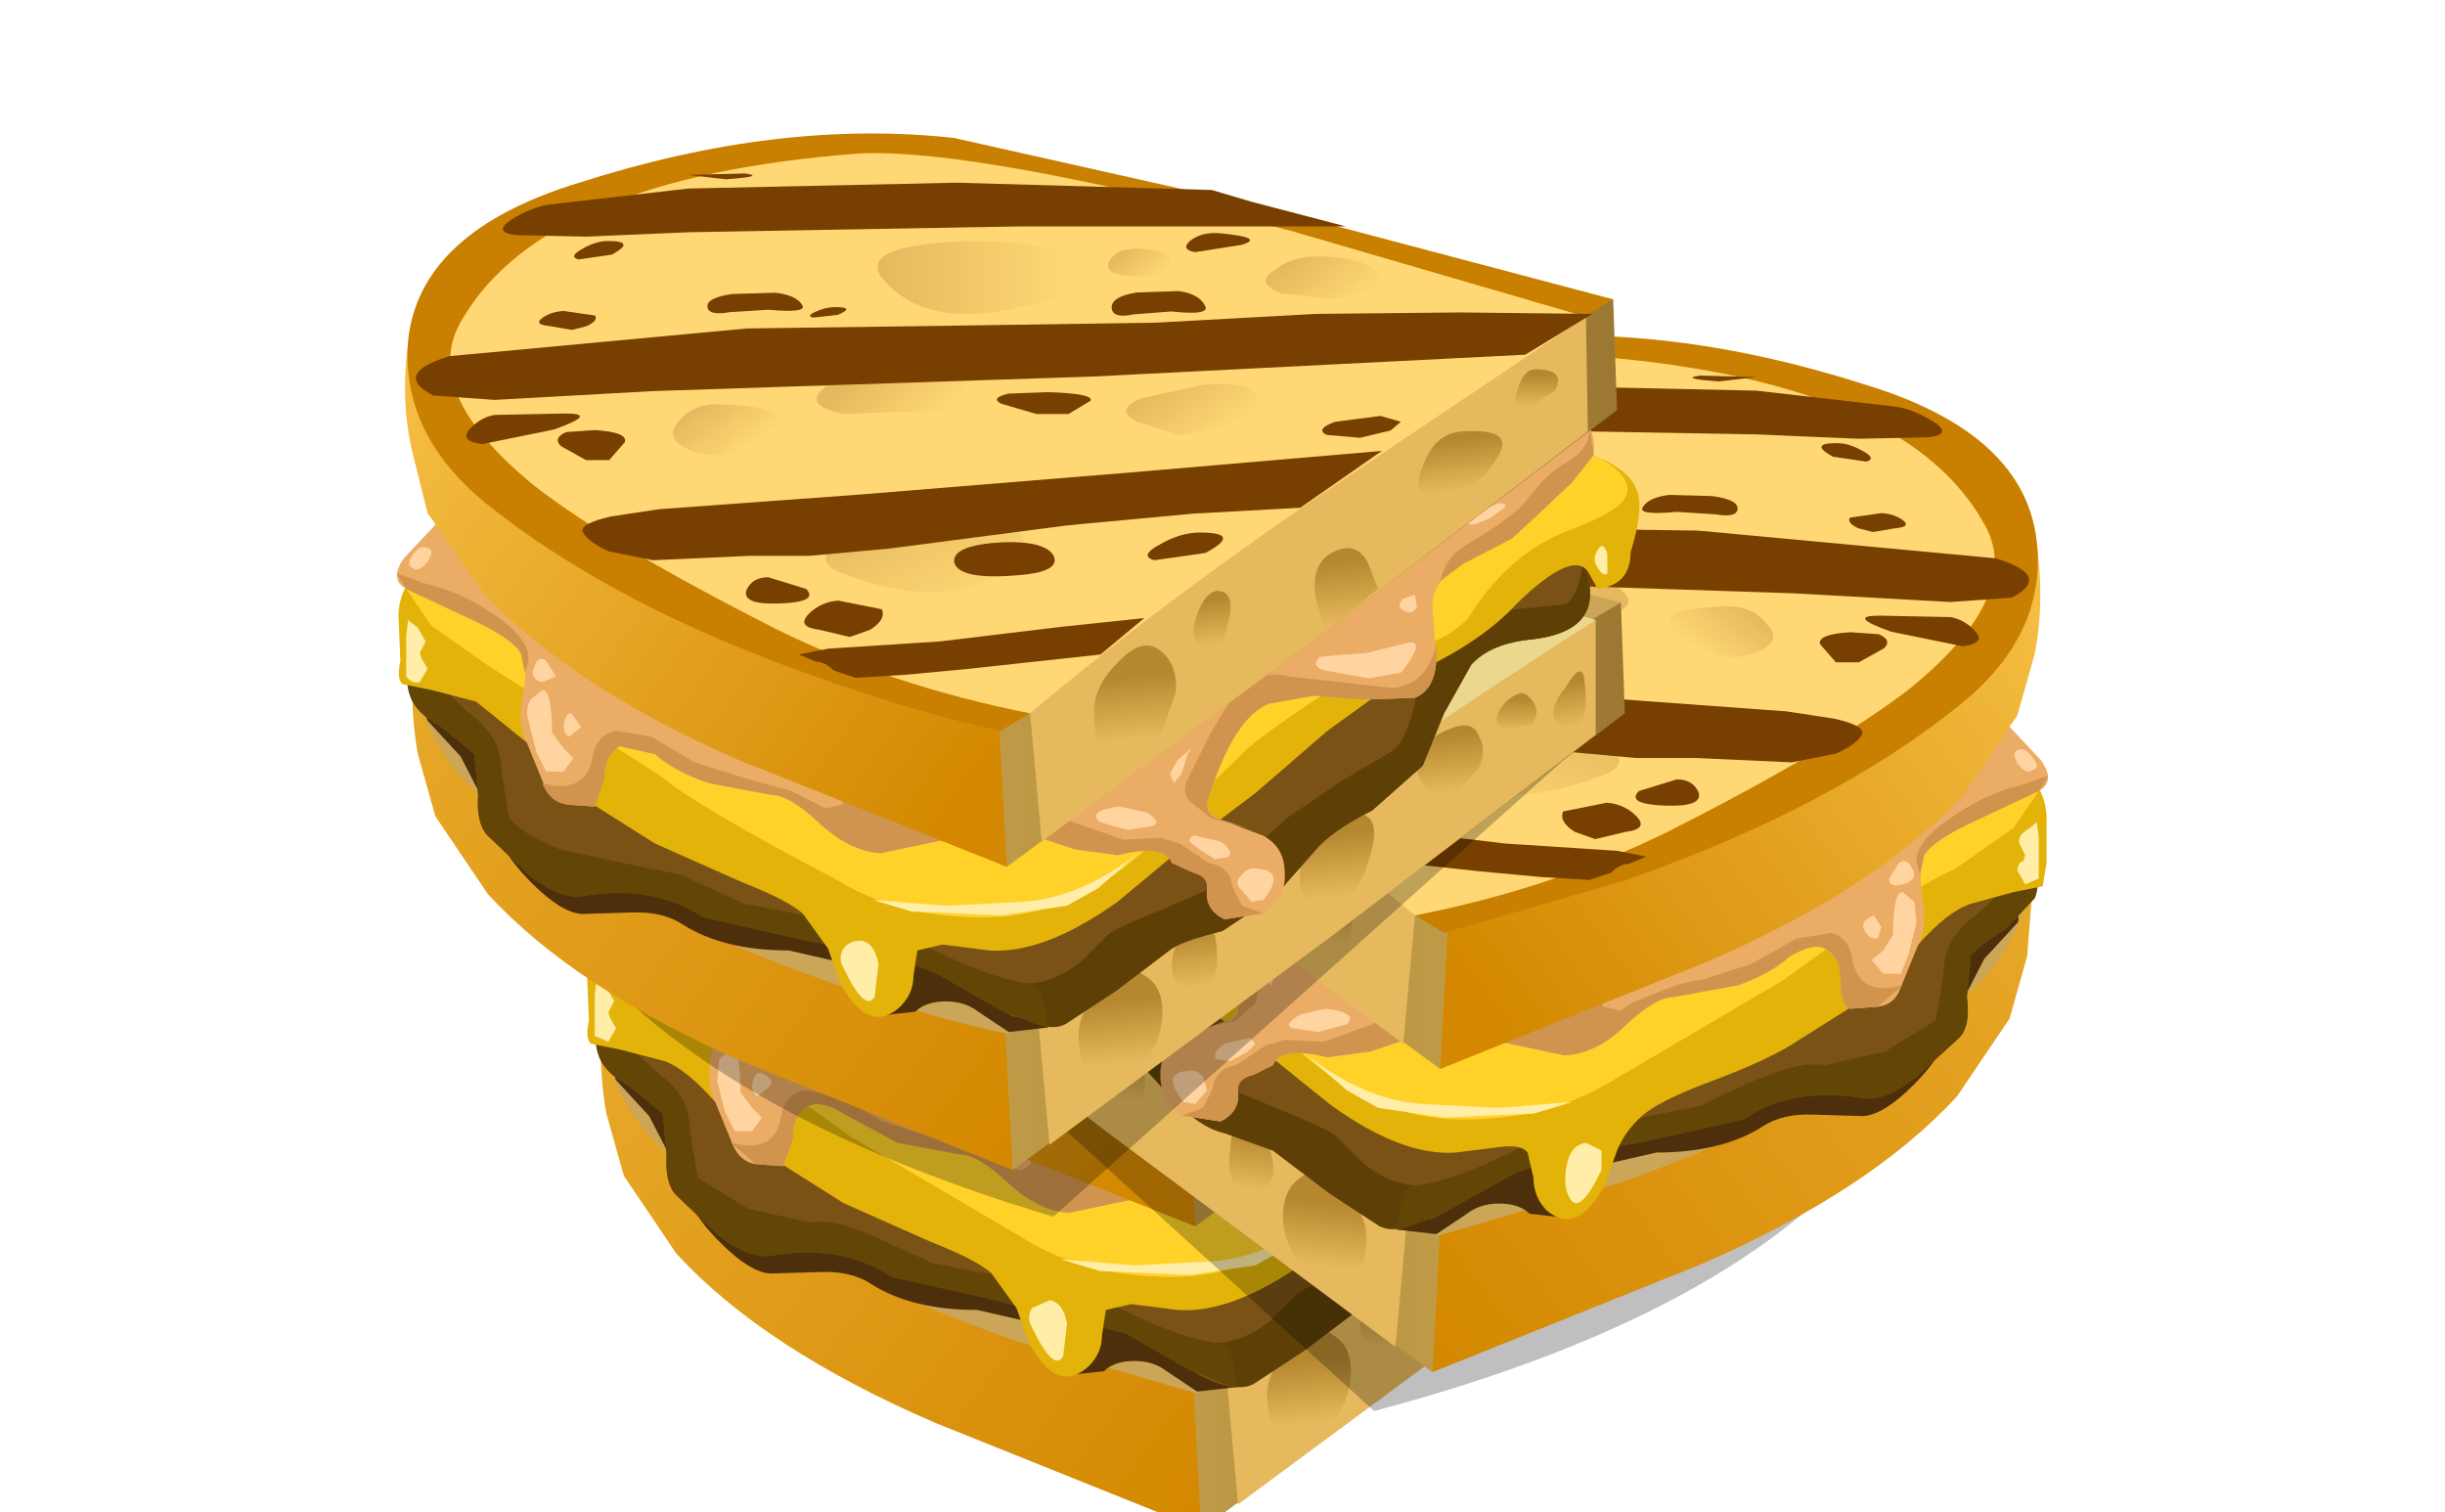<?xml version="1.0" encoding="UTF-8" standalone="no"?>
<svg xmlns:xlink="http://www.w3.org/1999/xlink" height="38.9px" width="62.9px" xmlns="http://www.w3.org/2000/svg">
  <g transform="matrix(1.0, 0.0, 0.0, 1.0, 0.0, 0.0)">
    <use height="18.85" transform="matrix(1.0, 0.0, 0.0, 1.0, 15.45, 20.5)" width="31.2" xlink:href="#shape0"/>
    <use height="12.1" transform="matrix(0.75, 0.0, 0.0, 0.75, 15.838, 26.8)" width="21.3" xlink:href="#sprite0"/>
    <use height="24.45" transform="matrix(1.0, 0.0, 0.0, 1.0, 15.05, 12.7)" width="31.95" xlink:href="#shape2"/>
    <use height="2.05" transform="matrix(0.75, 0.0, 0.0, 0.75, 25.4, 25.15)" width="11.85" xlink:href="#sprite1"/>
    <use height="3.75" transform="matrix(0.75, 0.0, 0.0, 0.75, 19.85, 20.85)" width="27.4" xlink:href="#sprite2"/>
    <use height="3.1" transform="matrix(0.75, 0.0, 0.0, 0.75, 15.55, 17.25)" width="40.35" xlink:href="#sprite3"/>
    <use height="1.85" transform="matrix(0.75, 0.0, 0.0, 0.75, 17.8, 13.95)" width="28.9" xlink:href="#sprite4"/>
    <use height="0.65" transform="matrix(0.75, 0.0, 0.0, 0.75, 18.725, 17.25)" width="1.95" xlink:href="#sprite5"/>
    <use height="0.75" transform="matrix(0.75, 0.0, 0.0, 0.75, 23.05, 16.75)" width="3.3" xlink:href="#sprite6"/>
    <use height="0.4" transform="matrix(0.75, 0.0, 0.0, 0.75, 25.7, 17.15)" width="1.25" xlink:href="#sprite7"/>
    <use height="0.9" transform="matrix(0.75, 0.0, 0.0, 0.75, 33.45, 16.7)" width="3.25" xlink:href="#sprite8"/>
    <use height="0.65" transform="matrix(0.75, 0.0, 0.0, 0.75, 35.362, 15.25)" width="2.2" xlink:href="#sprite9"/>
    <use height="0.7" transform="matrix(0.75, 0.0, 0.0, 0.75, 19.6, 15.45)" width="1.7" xlink:href="#sprite10"/>
    <use height="0.35" transform="matrix(0.75, 0.0, 0.0, 0.75, 22.55, 13.6)" width="2.2" xlink:href="#sprite11"/>
    <use height="1.05" transform="matrix(0.75, 0.0, 0.0, 0.75, 16.85, 19.887)" width="3.9" xlink:href="#sprite12"/>
    <use height="1.1" transform="matrix(0.75, 0.0, 0.0, 0.75, 19.2, 20.3)" width="2.3" xlink:href="#sprite13"/>
    <use height="0.8" transform="matrix(0.75, 0.0, 0.0, 0.75, 30.5, 19.337)" width="3.2" xlink:href="#sprite14"/>
    <use height="0.8" transform="matrix(0.75, 0.0, 0.0, 0.75, 38.862, 19.95)" width="2.7" xlink:href="#sprite15"/>
    <use height="1.15" transform="matrix(0.75, 0.0, 0.0, 0.75, 29.4, 23.2)" width="3.45" xlink:href="#sprite16"/>
    <use height="0.9" transform="matrix(0.75, 0.0, 0.0, 0.75, 24.05, 24.1)" width="2.15" xlink:href="#sprite17"/>
    <use height="1.25" transform="matrix(0.75, 0.0, 0.0, 0.75, 25.55, 24.7)" width="2.7" xlink:href="#sprite18"/>
    <use height="1.05" transform="matrix(0.75, 0.0, 0.0, 0.75, 34.362, 22.95)" width="2.6" xlink:href="#sprite19"/>
    <use height="19.85" transform="matrix(1.0, 0.0, 0.0, 1.0, 21.15, 16.45)" width="31.15" xlink:href="#shape17"/>
    <use height="12.1" transform="matrix(-0.75, 0.0, 0.0, 0.75, 51.913, 22.75)" width="21.3" xlink:href="#sprite0"/>
    <use height="24.45" transform="matrix(1.0, 0.0, 0.0, 1.0, 20.7, 8.65)" width="32.0" xlink:href="#shape18"/>
    <use height="2.05" transform="matrix(-0.75, 0.0, 0.0, 0.75, 42.35, 21.1)" width="11.85" xlink:href="#sprite1"/>
    <use height="3.75" transform="matrix(-0.75, 0.0, 0.0, 0.75, 47.9, 16.8)" width="27.4" xlink:href="#sprite2"/>
    <use height="3.1" transform="matrix(-0.75, 0.0, 0.0, 0.75, 52.2, 13.2)" width="40.35" xlink:href="#sprite3"/>
    <use height="1.85" transform="matrix(-0.75, 0.0, 0.0, 0.75, 49.95, 9.9)" width="28.9" xlink:href="#sprite4"/>
    <use height="0.65" transform="matrix(-0.75, 0.0, 0.0, 0.75, 49.025, 13.2)" width="1.95" xlink:href="#sprite5"/>
    <use height="0.75" transform="matrix(-0.75, 0.0, 0.0, 0.75, 44.7, 12.7)" width="3.3" xlink:href="#sprite6"/>
    <use height="0.4" transform="matrix(-0.75, 0.0, 0.0, 0.75, 42.05, 13.1)" width="1.25" xlink:href="#sprite7"/>
    <use height="0.9" transform="matrix(-0.75, 0.0, 0.0, 0.75, 34.3, 12.65)" width="3.25" xlink:href="#sprite8"/>
    <use height="0.65" transform="matrix(-0.75, 0.0, 0.0, 0.75, 32.388, 11.2)" width="2.2" xlink:href="#sprite9"/>
    <use height="0.7" transform="matrix(-0.75, 0.0, 0.0, 0.75, 48.15, 11.4)" width="1.7" xlink:href="#sprite10"/>
    <use height="0.35" transform="matrix(-0.75, 0.0, 0.0, 0.75, 45.2, 9.55)" width="2.2" xlink:href="#sprite11"/>
    <use height="1.05" transform="matrix(-0.75, 0.0, 0.0, 0.75, 50.9, 15.838)" width="3.9" xlink:href="#sprite12"/>
    <use height="1.1" transform="matrix(-0.75, 0.0, 0.0, 0.75, 48.55, 16.25)" width="2.3" xlink:href="#sprite13"/>
    <use height="0.8" transform="matrix(-0.75, 0.0, 0.0, 0.75, 37.25, 15.287)" width="3.2" xlink:href="#sprite14"/>
    <use height="0.8" transform="matrix(-0.75, 0.0, 0.0, 0.75, 28.887, 15.9)" width="2.7" xlink:href="#sprite15"/>
    <use height="1.15" transform="matrix(-0.75, 0.0, 0.0, 0.75, 38.35, 19.15)" width="3.45" xlink:href="#sprite16"/>
    <use height="0.9" transform="matrix(-0.75, 0.0, 0.0, 0.75, 43.7, 20.05)" width="2.15" xlink:href="#sprite17"/>
    <use height="1.25" transform="matrix(-0.75, 0.0, 0.0, 0.75, 42.2, 20.65)" width="2.7" xlink:href="#sprite18"/>
    <use height="1.05" transform="matrix(-0.75, 0.0, 0.0, 0.75, 33.388, 18.9)" width="2.6" xlink:href="#sprite19"/>
    <use height="20.05" transform="matrix(1.0, 0.0, 0.0, 1.0, 10.6, 11.25)" width="31.2" xlink:href="#shape19"/>
    <use height="12.1" transform="matrix(0.75, 0.0, 0.0, 0.75, 10.988, 17.55)" width="21.3" xlink:href="#sprite0"/>
    <use height="24.45" transform="matrix(1.0, 0.0, 0.0, 1.0, 10.2, 3.45)" width="31.95" xlink:href="#shape20"/>
    <use height="2.05" transform="matrix(0.75, 0.0, 0.0, 0.75, 20.55, 15.9)" width="11.85" xlink:href="#sprite1"/>
    <use height="3.75" transform="matrix(0.75, 0.0, 0.0, 0.75, 15.0, 11.6)" width="27.4" xlink:href="#sprite2"/>
    <use height="3.1" transform="matrix(0.75, 0.0, 0.0, 0.75, 10.7, 8.0)" width="40.35" xlink:href="#sprite3"/>
    <use height="1.85" transform="matrix(0.75, 0.0, 0.0, 0.75, 12.95, 4.7)" width="28.9" xlink:href="#sprite4"/>
    <use height="0.65" transform="matrix(0.75, 0.0, 0.0, 0.75, 13.875, 8.0)" width="1.95" xlink:href="#sprite5"/>
    <use height="0.75" transform="matrix(0.75, 0.0, 0.0, 0.75, 18.2, 7.5)" width="3.3" xlink:href="#sprite6"/>
    <use height="0.4" transform="matrix(0.75, 0.0, 0.0, 0.75, 20.85, 7.9)" width="1.25" xlink:href="#sprite7"/>
    <use height="0.9" transform="matrix(0.75, 0.0, 0.0, 0.75, 28.6, 7.45)" width="3.25" xlink:href="#sprite8"/>
    <use height="0.65" transform="matrix(0.75, 0.0, 0.0, 0.75, 30.512, 6.0)" width="2.2" xlink:href="#sprite9"/>
    <use height="0.7" transform="matrix(0.75, 0.0, 0.0, 0.75, 14.75, 6.2)" width="1.7" xlink:href="#sprite10"/>
    <use height="0.35" transform="matrix(0.75, 0.0, 0.0, 0.75, 17.7, 4.35)" width="2.2" xlink:href="#sprite11"/>
    <use height="1.05" transform="matrix(0.75, 0.0, 0.0, 0.75, 12.0, 10.637)" width="3.9" xlink:href="#sprite12"/>
    <use height="1.1" transform="matrix(0.75, 0.0, 0.0, 0.75, 14.35, 11.05)" width="2.3" xlink:href="#sprite13"/>
    <use height="0.8" transform="matrix(0.75, 0.0, 0.0, 0.75, 25.65, 10.088)" width="3.2" xlink:href="#sprite14"/>
    <use height="0.8" transform="matrix(0.75, 0.0, 0.0, 0.75, 34.013, 10.7)" width="2.7" xlink:href="#sprite15"/>
    <use height="1.15" transform="matrix(0.75, 0.0, 0.0, 0.75, 24.55, 13.95)" width="3.45" xlink:href="#sprite16"/>
    <use height="0.9" transform="matrix(0.75, 0.0, 0.0, 0.75, 19.2, 14.85)" width="2.15" xlink:href="#sprite17"/>
    <use height="1.25" transform="matrix(0.75, 0.0, 0.0, 0.75, 20.7, 15.45)" width="2.7" xlink:href="#sprite18"/>
    <use height="1.05" transform="matrix(0.75, 0.0, 0.0, 0.75, 29.512, 13.7)" width="2.6" xlink:href="#sprite19"/>
  </g>
  <defs>
    <g id="shape0" transform="matrix(1.0, 0.0, 0.0, 1.0, -15.45, -20.5)">
      <path d="M46.55 24.75 L46.65 27.6 39.15 33.3 30.9 39.35 28.2 34.8 28.75 31.25 31.95 29.3 Q35.5 27.3 36.9 27.2 39.15 27.0 46.55 24.75" fill="url(#gradient0)" fill-rule="evenodd" stroke="none"/>
      <path d="M45.9 25.2 L45.9 28.15 39.15 33.3 31.85 38.7 31.55 35.4 31.8 33.5 29.45 30.8 Q34.95 27.35 36.9 27.2 38.65 27.1 44.8 25.3 L45.9 25.2" fill="#e6b95e" fill-rule="evenodd" stroke="none"/>
      <path d="M16.05 30.25 L15.6 28.65 Q15.45 27.85 15.45 26.75 L15.55 25.85 31.25 27.2 30.6 33.7 30.9 39.35 24.05 36.6 Q19.65 34.7 17.4 32.25 L16.05 30.25" fill="url(#gradient1)" fill-rule="evenodd" stroke="none"/>
      <path d="M15.55 25.8 Q15.85 23.0 19.95 21.75 25.1 20.1 29.55 20.6 L37.8 22.45 46.55 24.75 35.95 31.0 31.55 35.4 30.8 35.85 26.15 34.5 Q20.85 32.65 17.55 30.0 15.3 28.2 15.55 25.8" fill="#cca658" fill-rule="evenodd" stroke="none"/>
      <path d="M38.55 30.1 Q34.5 32.9 31.55 35.4 28.05 34.75 25.05 33.25 20.85 31.1 18.85 29.55 15.85 27.1 16.95 25.25 19.05 21.6 27.15 21.0 30.1 20.85 38.3 23.0 L45.9 25.2 Q42.9 27.1 38.55 30.1" fill="#ebd88d" fill-rule="evenodd" stroke="none"/>
    </g>
    <linearGradient gradientTransform="matrix(0.011, 0.0, 0.0, -0.011, 37.4, 32.1)" gradientUnits="userSpaceOnUse" id="gradient0" spreadMethod="pad" x1="-819.2" x2="819.2">
      <stop offset="0.0" stop-color="#c4a04a"/>
      <stop offset="1.0" stop-color="#9c7832"/>
    </linearGradient>
    <linearGradient gradientTransform="matrix(0.02, 0.015, 0.015, -0.02, 16.55, 23.85)" gradientUnits="userSpaceOnUse" id="gradient1" spreadMethod="pad" x1="-819.2" x2="819.2">
      <stop offset="0.0" stop-color="#fdcb53"/>
      <stop offset="1.0" stop-color="#d48801"/>
    </linearGradient>
    <g id="sprite0" transform="matrix(1.0, 0.0, 0.0, 1.0, -0.05, 0.0)">
      <use height="12.1" transform="matrix(1.0, 0.0, 0.0, 1.0, 0.05, 0.0)" width="21.3" xlink:href="#shape1"/>
    </g>
    <g id="shape1" transform="matrix(1.0, 0.0, 0.0, 1.0, -0.05, 0.0)">
      <path d="M20.0 12.0 L18.95 11.3 Q18.5 10.95 17.85 10.95 17.15 10.95 16.8 11.3 L15.45 11.45 15.3 10.35 Q15.25 10.0 14.2 9.6 L12.45 9.2 Q10.2 9.2 8.8 8.3 8.1 7.85 7.05 7.9 L5.35 7.95 Q4.65 7.9 3.65 6.9 2.8 6.05 2.6 5.45 L1.95 4.0 1.2 2.55 0.6 1.9 0.05 1.3 Q-0.15 0.6 2.05 0.05 3.45 -0.35 12.8 5.5 22.1 11.35 21.3 11.85 L20.0 12.0" fill="#4d2f0b" fill-rule="evenodd" stroke="none"/>
    </g>
    <g id="shape2" transform="matrix(1.0, 0.0, 0.0, 1.0, -15.05, -12.7)">
      <path d="M32.6 36.0 Q32.55 35.3 33.2 34.65 33.85 34.0 34.3 34.35 34.8 34.65 34.75 35.4 34.7 36.1 34.25 36.65 33.75 37.25 33.25 37.15 32.65 37.0 32.6 36.0" fill="url(#gradient2)" fill-rule="evenodd" stroke="none"/>
      <path d="M35.45 33.05 Q36.0 32.45 36.15 33.6 36.25 34.75 35.55 34.65 34.95 34.65 35.0 34.0 35.05 33.45 35.45 33.05" fill="url(#gradient3)" fill-rule="evenodd" stroke="none"/>
      <path d="M39.3 30.25 Q40.5 29.9 40.1 31.25 39.7 32.7 38.9 32.6 38.2 32.55 38.3 31.55 38.45 30.5 39.3 30.25" fill="url(#gradient4)" fill-rule="evenodd" stroke="none"/>
      <path d="M42.15 28.0 Q42.75 27.75 42.9 28.2 43.1 28.5 42.9 29.0 L42.3 29.65 Q41.8 29.85 41.5 29.45 41.15 29.05 41.4 28.65 41.6 28.2 42.15 28.0" fill="url(#gradient5)" fill-rule="evenodd" stroke="none"/>
      <path d="M44.15 27.15 Q44.55 27.5 44.25 27.9 L43.5 28.0 Q43.2 27.75 43.55 27.35 43.95 26.95 44.15 27.15" fill="url(#gradient6)" fill-rule="evenodd" stroke="none"/>
      <path d="M45.4 27.95 Q45.1 28.15 44.85 27.75 44.7 27.45 45.15 26.9 45.5 26.3 45.6 26.65 45.75 27.75 45.4 27.95" fill="url(#gradient7)" fill-rule="evenodd" stroke="none"/>
      <path d="M45.55 23.3 L45.7 24.1 Q46.05 25.5 44.25 25.7 43.2 25.8 42.7 26.35 L42.0 27.6 41.45 28.95 Q41.1 29.65 40.15 30.1 L38.8 31.0 37.65 32.3 36.3 33.2 35.0 33.65 33.55 34.75 32.25 35.6 Q31.8 35.85 30.9 35.4 L28.95 34.3 25.6 33.45 22.95 32.85 Q21.65 32.0 19.85 32.3 19.3 32.4 18.5 31.8 L17.4 30.75 Q17.1 30.45 17.15 29.7 L17.05 28.65 16.2 27.95 Q15.55 27.6 15.4 27.15 15.2 26.6 15.5 26.2 L16.3 25.35 16.7 24.6 16.6 23.65 Q16.5 23.1 17.85 22.0 19.05 21.0 19.55 20.9 24.15 20.45 33.05 20.75 42.5 21.15 43.95 22.05 L45.55 23.3" fill="#7a5215" fill-rule="evenodd" stroke="none"/>
      <path d="M45.6 23.55 L45.7 24.1 Q46.05 25.5 44.25 25.7 43.2 25.8 42.7 26.35 L42.0 27.6 41.45 28.95 Q41.1 29.65 40.15 30.1 L38.8 31.0 37.65 32.3 36.3 33.2 35.0 33.65 33.55 34.75 32.25 35.6 Q31.8 35.85 30.75 35.25 30.9 34.6 31.35 34.55 32.0 34.5 32.65 34.0 L33.35 33.3 Q33.5 33.15 34.5 32.75 L35.9 32.15 37.95 30.3 39.35 29.35 Q40.4 28.85 40.7 28.55 41.1 28.2 41.3 27.05 41.55 25.9 41.85 25.5 42.3 25.05 43.6 24.95 L45.05 24.8 Q45.45 24.75 45.6 23.55" fill="#5e4007" fill-rule="evenodd" stroke="none"/>
      <path d="M17.4 30.75 Q17.1 30.45 17.15 29.7 L17.05 28.65 16.2 27.95 Q15.55 27.6 15.4 27.15 15.2 26.55 15.65 26.0 16.05 26.9 17.05 27.7 17.75 28.25 17.75 29.1 L17.95 30.3 19.25 31.1 20.85 31.45 Q21.45 31.35 22.35 31.75 L24.0 32.5 26.1 32.9 28.3 33.4 Q30.3 34.45 31.35 34.55 31.75 34.6 31.8 35.7 L30.6 35.25 28.95 34.3 25.6 33.45 22.95 32.85 Q21.65 32.0 19.85 32.3 19.3 32.4 18.5 31.8 L17.4 30.75" fill="#634506" fill-rule="evenodd" stroke="none"/>
      <path d="M47.0 22.0 Q47.1 22.5 46.8 23.45 46.8 24.3 45.95 24.4 L45.7 23.95 Q45.3 23.4 43.9 24.75 42.85 25.9 40.8 26.75 L39.0 28.05 37.15 29.65 35.1 31.2 33.6 32.45 Q31.7 33.8 30.3 33.7 L29.1 33.55 28.45 33.7 28.35 34.35 Q28.35 34.85 27.95 35.2 27.15 35.85 26.45 34.5 L26.15 33.65 25.5 32.75 Q25.1 32.4 23.95 31.95 L21.7 30.95 19.8 29.75 18.4 28.35 Q17.65 27.5 17.1 27.3 L15.95 27.0 15.2 26.85 Q15.05 26.7 15.15 26.25 L15.1 25.05 Q15.15 24.1 16.05 23.65 17.75 22.35 18.3 22.15 21.4 20.85 31.9 20.45 41.6 20.1 44.65 20.65 46.8 21.05 47.0 22.0" fill="#e3b309" fill-rule="evenodd" stroke="none"/>
      <path d="M45.85 20.95 Q47.1 21.6 46.55 22.2 L45.2 22.9 Q43.75 23.45 42.75 24.95 42.45 25.5 41.4 25.9 39.95 26.4 39.15 26.95 L36.95 28.5 35.0 30.4 Q32.85 32.85 30.15 32.85 27.95 32.85 26.4 31.9 L21.9 29.25 Q18.8 27.0 17.45 26.4 L15.95 25.35 15.3 24.4 16.1 23.55 Q16.85 23.0 17.55 22.8 L20.5 21.1 Q23.0 19.6 24.0 19.5 28.05 19.3 36.0 19.75 44.5 20.25 45.85 20.95" fill="#ffd129" fill-rule="evenodd" stroke="none"/>
      <path d="M15.6 25.4 L15.8 25.75 15.65 26.05 15.7 26.2 15.85 26.45 15.65 26.8 15.3 26.65 15.3 26.25 15.3 25.6 15.35 25.2 15.6 25.4" fill="#ffeda8" fill-rule="evenodd" stroke="none"/>
      <path d="M27.0 33.45 Q27.35 33.5 27.45 34.05 L27.35 34.9 Q27.1 35.3 26.55 34.15 26.4 33.9 26.55 33.65 L27.0 33.45" fill="#ffeda8" fill-rule="evenodd" stroke="none"/>
      <path d="M31.15 32.45 Q32.7 32.35 34.25 31.1 L33.1 32.1 32.3 32.55 30.6 32.8 28.3 32.7 27.3 32.4 29.2 32.55 31.15 32.45" fill="#ffeda8" fill-rule="evenodd" stroke="none"/>
      <path d="M46.2 23.5 L46.2 24.0 Q46.1 24.1 45.95 23.85 45.8 23.65 45.95 23.4 46.1 23.15 46.2 23.5" fill="#ffeda8" fill-rule="evenodd" stroke="none"/>
      <path d="M32.5 31.1 L31.0 30.6 29.4 30.8 27.5 31.2 Q26.7 31.15 25.9 30.4 25.15 29.7 24.7 29.7 L23.1 29.4 21.7 28.65 Q21.15 28.3 20.8 28.45 20.4 28.65 20.4 29.3 L20.15 30.0 19.45 29.95 Q19.05 29.9 18.85 29.45 L18.4 28.35 Q18.15 27.9 18.3 27.1 18.45 26.35 18.25 26.05 18.0 25.65 16.9 25.15 L15.3 24.4 Q14.85 24.15 15.25 23.6 L16.05 22.75 Q17.85 20.95 19.25 20.9 L31.7 19.8 44.05 19.35 Q46.0 19.65 45.85 20.95 L45.3 21.65 44.4 22.5 43.75 23.1 42.5 23.75 Q41.7 24.15 41.7 24.85 L41.8 26.25 Q41.75 27.0 41.25 27.2 L39.9 27.25 38.65 27.15 37.5 27.35 Q36.6 27.7 35.95 29.75 35.8 30.2 36.3 30.35 L37.35 30.75 Q37.9 31.05 37.9 31.7 37.95 32.35 37.35 32.75 L36.35 32.9 Q35.85 32.65 35.9 32.15 35.95 31.8 35.55 31.7 L35.0 31.45 Q34.8 30.95 33.6 31.25 L32.5 31.1" fill="#ebac65" fill-rule="evenodd" stroke="none"/>
      <path d="M45.75 20.25 L45.85 20.95 45.3 21.65 44.4 22.5 43.75 23.1 42.5 23.75 41.9 24.2 Q42.05 23.55 42.6 23.25 L44.1 22.15 45.15 21.15 Q45.75 20.8 45.75 20.25" fill="#d1944f" fill-rule="evenodd" stroke="none"/>
      <path d="M31.35 29.85 L32.45 30.4 33.75 30.85 34.7 30.8 35.2 30.95 35.95 31.45 Q36.5 31.55 36.55 32.05 L36.8 32.55 Q37.05 32.8 37.35 32.75 L36.35 32.9 Q35.85 32.65 35.9 32.15 35.95 31.8 35.55 31.7 L35.0 31.45 Q34.8 30.95 33.6 31.25 L32.5 31.1 31.0 30.6 29.4 30.8 27.5 31.2 Q26.7 31.15 25.9 30.4 25.15 29.7 24.7 29.7 L23.1 29.4 21.7 28.65 Q21.15 28.3 20.8 28.45 20.4 28.65 20.4 29.3 L20.15 30.0 19.45 29.95 18.8 29.4 Q19.95 29.7 20.1 28.7 20.2 28.15 20.7 28.05 L21.6 28.2 22.7 28.85 23.95 29.25 25.2 29.6 Q25.85 29.85 26.1 30.05 26.25 30.2 26.5 29.95 L26.7 29.55 Q26.7 29.4 28.8 29.55 L31.35 29.85" fill="#d1944f" fill-rule="evenodd" stroke="none"/>
      <path d="M18.25 26.05 Q18.0 25.65 16.9 25.15 L15.3 24.4 Q15.05 24.3 15.05 24.0 L15.75 24.25 Q16.65 24.45 17.55 25.05 18.65 25.8 18.4 26.4 L18.35 26.55 18.25 26.05" fill="#d1944f" fill-rule="evenodd" stroke="none"/>
      <path d="M37.5 27.35 Q36.6 27.7 35.95 29.75 35.8 30.15 36.15 30.3 L36.95 30.55 36.0 30.3 35.45 29.85 Q35.25 29.65 35.4 29.3 L36.0 28.1 36.6 27.1 Q37.2 26.45 38.0 26.65 L40.7 26.95 Q41.55 26.85 41.8 25.85 L41.8 26.25 Q41.75 27.0 41.25 27.2 L39.9 27.25 38.65 27.15 37.5 27.35" fill="#d1944f" fill-rule="evenodd" stroke="none"/>
      <path d="M15.85 23.35 Q16.05 23.4 15.85 23.7 L15.45 23.85 Q15.3 23.8 15.45 23.55 15.65 23.25 15.85 23.35" fill="#ffd4a1" fill-rule="evenodd" stroke="none"/>
      <path d="M18.5 27.25 L18.8 27.0 Q19.05 27.0 19.05 28.1 L19.35 28.5 19.6 28.75 19.35 29.1 18.9 29.1 18.65 28.6 18.45 27.8 18.5 27.25" fill="#ffd4a1" fill-rule="evenodd" stroke="none"/>
      <path d="M19.55 27.6 Q19.95 27.75 19.8 27.95 L19.5 28.2 Q19.35 28.15 19.35 27.9 19.4 27.6 19.55 27.6" fill="#ffd4a1" fill-rule="evenodd" stroke="none"/>
      <path d="M18.9 26.25 L19.15 26.65 Q19.15 26.9 18.8 26.8 18.45 26.7 18.6 26.4 18.7 26.1 18.9 26.25" fill="#ffd4a1" fill-rule="evenodd" stroke="none"/>
      <path d="M33.65 30.0 L34.35 30.15 Q34.75 30.4 34.5 30.5 L33.85 30.6 33.15 30.4 Q32.8 30.1 33.65 30.0" fill="#ffd4a1" fill-rule="evenodd" stroke="none"/>
      <path d="M35.6 30.75 L36.25 30.9 36.45 31.3 36.1 31.35 35.7 31.1 35.45 30.9 Q35.45 30.75 35.6 30.75" fill="#ffd4a1" fill-rule="evenodd" stroke="none"/>
      <path d="M37.2 31.6 Q37.95 31.65 37.35 32.4 L37.05 32.45 36.75 32.1 Q36.6 31.95 36.8 31.75 36.95 31.55 37.2 31.6" fill="#ffd4a1" fill-rule="evenodd" stroke="none"/>
      <path d="M35.15 28.8 L35.5 28.5 35.4 28.65 35.25 29.15 35.05 29.4 34.95 29.15 35.15 28.8" fill="#ffd4a1" fill-rule="evenodd" stroke="none"/>
      <path d="M39.3 26.1 L40.0 26.05 41.0 25.8 Q41.6 25.65 40.9 26.55 L40.05 26.7 38.95 26.5 Q38.55 26.4 38.8 26.15 L39.3 26.1" fill="#ffd4a1" fill-rule="evenodd" stroke="none"/>
      <path d="M41.25 24.55 L41.3 24.85 Q41.2 25.1 40.95 24.95 40.75 24.85 40.95 24.65 L41.25 24.55" fill="#ffd4a1" fill-rule="evenodd" stroke="none"/>
      <path d="M43.4 22.2 Q43.7 22.2 43.5 22.35 L43.15 22.6 42.75 22.75 42.4 22.7 42.8 22.45 43.4 22.2" fill="#ffd4a1" fill-rule="evenodd" stroke="none"/>
      <path d="M46.35 16.95 L46.45 19.8 38.95 25.5 30.75 31.55 28.0 27.0 28.55 23.45 31.8 21.5 Q35.3 19.5 36.7 19.4 38.95 19.2 46.35 16.95" fill="url(#gradient8)" fill-rule="evenodd" stroke="none"/>
      <path d="M45.65 17.4 L45.7 20.35 38.95 25.5 31.65 30.9 31.35 27.6 31.65 25.7 29.25 23.0 Q34.85 19.55 36.7 19.4 L44.6 17.5 45.65 17.4" fill="#e6b95e" fill-rule="evenodd" stroke="none"/>
      <path d="M31.05 19.4 L30.45 25.9 30.75 31.55 23.85 28.8 Q19.5 26.9 17.25 24.45 L15.85 22.45 15.45 20.85 Q15.15 19.55 15.35 18.05 L31.05 19.4" fill="url(#gradient9)" fill-rule="evenodd" stroke="none"/>
      <path d="M31.35 27.6 L30.6 28.05 Q28.65 27.65 25.95 26.7 20.65 24.85 17.35 22.2 15.15 20.4 15.35 18.0 15.65 15.2 19.75 13.95 24.9 12.3 29.4 12.8 31.2 13.0 37.65 14.65 L46.35 16.95 35.7 23.2 31.35 27.6" fill="#c98000" fill-rule="evenodd" stroke="none"/>
      <path d="M38.35 22.3 Q34.3 25.1 31.35 27.6 27.8 26.9 24.85 25.45 20.6 23.3 18.6 21.75 15.6 19.3 16.75 17.45 18.9 13.8 26.95 13.2 29.9 13.05 38.1 15.2 L45.65 17.4 Q42.65 19.3 38.35 22.3" fill="#ffd875" fill-rule="evenodd" stroke="none"/>
      <path d="M28.2 22.25 Q30.2 22.3 30.9 22.8 31.5 23.25 30.9 23.7 29.4 25.15 26.4 23.95 25.7 23.65 26.6 22.95 27.5 22.25 28.2 22.25" fill="url(#gradient10)" fill-rule="evenodd" stroke="none"/>
      <path d="M23.3 19.65 Q25.5 19.7 24.55 20.4 23.55 21.2 22.65 20.85 21.9 20.55 22.3 20.1 22.65 19.65 23.3 19.65" fill="url(#gradient11)" fill-rule="evenodd" stroke="none"/>
      <path d="M29.75 15.45 Q32.25 15.45 32.55 16.1 32.8 16.8 31.1 17.15 28.6 17.75 27.5 16.35 27.0 15.55 29.75 15.45" fill="url(#gradient12)" fill-rule="evenodd" stroke="none"/>
      <path d="M34.3 15.65 Q35.15 15.75 34.95 16.05 34.7 16.45 33.9 16.35 33.2 16.3 33.4 15.95 33.6 15.6 34.3 15.65" fill="url(#gradient13)" fill-rule="evenodd" stroke="none"/>
      <path d="M39.0 15.85 Q39.85 15.9 40.25 16.2 40.65 16.5 40.25 16.7 L39.2 16.95 37.8 16.8 Q37.1 16.5 37.65 16.2 38.1 15.8 39.0 15.85" fill="url(#gradient14)" fill-rule="evenodd" stroke="none"/>
      <path d="M35.8 19.15 Q37.25 19.05 37.2 19.55 L36.3 20.25 35.2 20.45 34.1 20.1 Q33.5 19.8 34.2 19.5 L35.8 19.15" fill="url(#gradient15)" fill-rule="evenodd" stroke="none"/>
      <path d="M28.8 18.45 Q29.7 18.5 29.7 19.0 29.75 19.35 29.4 19.8 L26.55 19.9 Q25.3 19.65 26.3 19.05 27.3 18.45 28.8 18.45" fill="url(#gradient16)" fill-rule="evenodd" stroke="none"/>
      <path d="M33.0 27.65 Q32.95 26.95 33.6 26.3 34.2 25.65 34.65 25.95 35.15 26.3 35.1 27.05 L34.65 28.35 Q34.15 28.9 33.6 28.8 33.0 28.65 33.0 27.65" fill="url(#gradient17)" fill-rule="evenodd" stroke="none"/>
      <path d="M36.15 24.45 Q36.65 24.45 36.45 25.25 36.3 26.1 35.8 25.9 35.4 25.7 35.65 25.05 35.85 24.5 36.15 24.45" fill="url(#gradient18)" fill-rule="evenodd" stroke="none"/>
      <path d="M42.45 20.35 Q43.9 20.25 43.35 21.05 42.85 21.9 41.9 22.0 41.1 22.05 41.45 21.25 41.75 20.4 42.45 20.35" fill="url(#gradient19)" fill-rule="evenodd" stroke="none"/>
      <path d="M38.95 25.5 L38.7 24.65 Q38.55 23.75 39.15 23.45 39.75 23.15 40.05 23.75 L40.3 24.4 38.95 25.5" fill="url(#gradient20)" fill-rule="evenodd" stroke="none"/>
      <path d="M44.35 18.75 Q45.15 18.75 44.85 19.3 L44.1 19.8 Q43.7 19.75 43.9 19.25 44.05 18.75 44.35 18.75" fill="url(#gradient21)" fill-rule="evenodd" stroke="none"/>
    </g>
    <linearGradient gradientTransform="matrix(1.0E-4, 0.001, 0.001, -1.0E-4, 33.7, 35.8)" gradientUnits="userSpaceOnUse" id="gradient2" spreadMethod="pad" x1="-819.2" x2="819.2">
      <stop offset="0.0" stop-color="#b5882f"/>
      <stop offset="1.0" stop-color="#e6b95e"/>
    </linearGradient>
    <linearGradient gradientTransform="matrix(1.0E-4, 9.0E-4, 9.0E-4, -1.0E-4, 35.55, 33.9)" gradientUnits="userSpaceOnUse" id="gradient3" spreadMethod="pad" x1="-819.2" x2="819.2">
      <stop offset="0.0" stop-color="#b5882f"/>
      <stop offset="1.0" stop-color="#e6b95e"/>
    </linearGradient>
    <linearGradient gradientTransform="matrix(1.0E-4, 0.001, 0.001, -1.0E-4, 39.25, 31.5)" gradientUnits="userSpaceOnUse" id="gradient4" spreadMethod="pad" x1="-819.2" x2="819.2">
      <stop offset="0.0" stop-color="#b5882f"/>
      <stop offset="1.0" stop-color="#e6b95e"/>
    </linearGradient>
    <linearGradient gradientTransform="matrix(1.0E-4, 9.0E-4, 9.0E-4, -1.0E-4, 42.15, 28.9)" gradientUnits="userSpaceOnUse" id="gradient5" spreadMethod="pad" x1="-819.2" x2="819.2">
      <stop offset="0.0" stop-color="#b5882f"/>
      <stop offset="1.0" stop-color="#e6b95e"/>
    </linearGradient>
    <linearGradient gradientTransform="matrix(0.0, 5.0E-4, 5.0E-4, 0.0, 43.9, 27.65)" gradientUnits="userSpaceOnUse" id="gradient6" spreadMethod="pad" x1="-819.2" x2="819.2">
      <stop offset="0.0" stop-color="#b5882f"/>
      <stop offset="1.0" stop-color="#e6b95e"/>
    </linearGradient>
    <linearGradient gradientTransform="matrix(1.0E-4, 7.0E-4, 7.0E-4, -1.0E-4, 45.25, 27.35)" gradientUnits="userSpaceOnUse" id="gradient7" spreadMethod="pad" x1="-819.2" x2="819.2">
      <stop offset="0.0" stop-color="#b5882f"/>
      <stop offset="1.0" stop-color="#e6b95e"/>
    </linearGradient>
    <linearGradient gradientTransform="matrix(0.011, 0.0, 0.0, -0.011, 37.2, 24.3)" gradientUnits="userSpaceOnUse" id="gradient8" spreadMethod="pad" x1="-819.2" x2="819.2">
      <stop offset="0.0" stop-color="#c4a04a"/>
      <stop offset="1.0" stop-color="#9c7832"/>
    </linearGradient>
    <linearGradient gradientTransform="matrix(0.011, 0.008, 0.008, -0.011, 22.35, 20.85)" gradientUnits="userSpaceOnUse" id="gradient9" spreadMethod="pad" x1="-819.2" x2="819.2">
      <stop offset="0.0" stop-color="#fdcb53"/>
      <stop offset="1.0" stop-color="#d48801"/>
    </linearGradient>
    <linearGradient gradientTransform="matrix(0.001, 0.002, 0.002, -0.001, 28.75, 23.5)" gradientUnits="userSpaceOnUse" id="gradient10" spreadMethod="pad" x1="-819.2" x2="819.2">
      <stop offset="0.0" stop-color="#e6b95e"/>
      <stop offset="1.0" stop-color="#ffd875"/>
    </linearGradient>
    <linearGradient gradientTransform="matrix(6.0E-4, 8.0E-4, 8.0E-4, -6.0E-4, 23.5, 20.25)" gradientUnits="userSpaceOnUse" id="gradient11" spreadMethod="pad" x1="-819.2" x2="819.2">
      <stop offset="0.0" stop-color="#e6b95e"/>
      <stop offset="1.0" stop-color="#ffd875"/>
    </linearGradient>
    <linearGradient gradientTransform="matrix(0.003, 0.0, 0.0, -0.003, 30.0, 16.4)" gradientUnits="userSpaceOnUse" id="gradient12" spreadMethod="pad" x1="-819.2" x2="819.2">
      <stop offset="0.0" stop-color="#e6b95e"/>
      <stop offset="1.0" stop-color="#ffd875"/>
    </linearGradient>
    <linearGradient gradientTransform="matrix(4.0E-4, 5.0E-4, 5.0E-4, -4.0E-4, 34.2, 16.05)" gradientUnits="userSpaceOnUse" id="gradient13" spreadMethod="pad" x1="-819.2" x2="819.2">
      <stop offset="0.0" stop-color="#e6b95e"/>
      <stop offset="1.0" stop-color="#ffd875"/>
    </linearGradient>
    <linearGradient gradientTransform="matrix(7.0E-4, 9.0E-4, 9.0E-4, -7.0E-4, 38.95, 16.5)" gradientUnits="userSpaceOnUse" id="gradient14" spreadMethod="pad" x1="-819.2" x2="819.2">
      <stop offset="0.0" stop-color="#e6b95e"/>
      <stop offset="1.0" stop-color="#ffd875"/>
    </linearGradient>
    <linearGradient gradientTransform="matrix(7.0E-4, 0.001, 0.001, -7.0E-4, 35.6, 19.75)" gradientUnits="userSpaceOnUse" id="gradient15" spreadMethod="pad" x1="-819.2" x2="819.2">
      <stop offset="0.0" stop-color="#e6b95e"/>
      <stop offset="1.0" stop-color="#ffd875"/>
    </linearGradient>
    <linearGradient gradientTransform="matrix(9.0E-4, 0.001, 0.001, -9.0E-4, 28.0, 19.45)" gradientUnits="userSpaceOnUse" id="gradient16" spreadMethod="pad" x1="-819.2" x2="819.2">
      <stop offset="0.0" stop-color="#e6b95e"/>
      <stop offset="1.0" stop-color="#ffd875"/>
    </linearGradient>
    <linearGradient gradientTransform="matrix(1.0E-4, 0.001, 0.001, -1.0E-4, 34.05, 27.45)" gradientUnits="userSpaceOnUse" id="gradient17" spreadMethod="pad" x1="-819.2" x2="819.2">
      <stop offset="0.0" stop-color="#b5882f"/>
      <stop offset="1.0" stop-color="#e6b95e"/>
    </linearGradient>
    <linearGradient gradientTransform="matrix(1.0E-4, 7.0E-4, 7.0E-4, -1.0E-4, 36.0, 25.25)" gradientUnits="userSpaceOnUse" id="gradient18" spreadMethod="pad" x1="-819.2" x2="819.2">
      <stop offset="0.0" stop-color="#b5882f"/>
      <stop offset="1.0" stop-color="#e6b95e"/>
    </linearGradient>
    <linearGradient gradientTransform="matrix(1.0E-4, 8.0E-4, 8.0E-4, -1.0E-4, 42.45, 21.2)" gradientUnits="userSpaceOnUse" id="gradient19" spreadMethod="pad" x1="-819.2" x2="819.2">
      <stop offset="0.0" stop-color="#b5882f"/>
      <stop offset="1.0" stop-color="#e6b95e"/>
    </linearGradient>
    <linearGradient gradientTransform="matrix(1.0E-4, 0.001, 0.001, -1.0E-4, 39.5, 24.5)" gradientUnits="userSpaceOnUse" id="gradient20" spreadMethod="pad" x1="-819.2" x2="819.2">
      <stop offset="0.0" stop-color="#b5882f"/>
      <stop offset="1.0" stop-color="#e6b95e"/>
    </linearGradient>
    <linearGradient gradientTransform="matrix(0.0, 5.0E-4, 5.0E-4, 0.0, 44.4, 19.3)" gradientUnits="userSpaceOnUse" id="gradient21" spreadMethod="pad" x1="-819.2" x2="819.2">
      <stop offset="0.0" stop-color="#b5882f"/>
      <stop offset="1.0" stop-color="#e6b95e"/>
    </linearGradient>
    <g id="sprite1" transform="matrix(1.0, 0.0, 0.0, 1.0, 0.0, 0.0)">
      <use height="2.05" transform="matrix(1.0, 0.0, 0.0, 1.0, 0.0, 0.0)" width="11.85" xlink:href="#shape3"/>
    </g>
    <g id="shape3" transform="matrix(1.0, 0.0, 0.0, 1.0, 0.0, 0.0)">
      <path d="M10.35 1.25 L5.75 1.75 3.6 1.95 1.95 2.05 1.2 1.8 Q0.9 1.5 0.6 1.5 L0.0 1.25 1.0 1.05 4.85 0.8 9.0 0.3 11.85 0.0 10.35 1.25" fill="#784000" fill-rule="evenodd" stroke="none"/>
    </g>
    <g id="sprite2" transform="matrix(1.0, 0.0, 0.0, 1.0, 0.0, 0.0)">
      <use height="3.75" transform="matrix(1.0, 0.0, 0.0, 1.0, 0.0, 0.0)" width="27.4" xlink:href="#shape4"/>
    </g>
    <g id="shape4" transform="matrix(1.0, 0.0, 0.0, 1.0, 0.0, 0.0)">
      <path d="M27.4 0.0 L24.6 1.95 20.95 2.15 16.65 2.55 10.5 3.35 7.75 3.6 5.7 3.6 2.4 3.75 0.9 3.45 Q0.2 3.15 0.0 2.8 -0.15 2.5 0.95 2.25 L2.6 2.0 9.45 1.5 18.65 0.75 27.4 0.0" fill="#784000" fill-rule="evenodd" stroke="none"/>
    </g>
    <g id="sprite3" transform="matrix(1.0, 0.0, 0.0, 1.0, 0.0, 0.0)">
      <use height="3.1" transform="matrix(1.0, 0.0, 0.0, 1.0, 0.0, 0.0)" width="40.35" xlink:href="#shape5"/>
    </g>
    <g id="shape5" transform="matrix(1.0, 0.0, 0.0, 1.0, 0.0, 0.0)">
      <path d="M38.05 1.5 L23.2 2.25 8.1 2.75 2.7 3.05 0.6 2.9 Q0.0 2.6 0.0 2.3 0.0 1.9 1.15 1.55 L11.35 0.6 18.7 0.5 25.4 0.4 30.85 0.1 35.8 0.05 40.35 0.1 38.05 1.5" fill="#784000" fill-rule="evenodd" stroke="none"/>
    </g>
    <g id="sprite4" transform="matrix(1.0, 0.0, 0.0, 1.0, 0.0, 0.0)">
      <use height="1.85" transform="matrix(1.0, 0.0, 0.0, 1.0, 0.0, 0.0)" width="28.9" xlink:href="#shape6"/>
    </g>
    <g id="shape6" transform="matrix(1.0, 0.0, 0.0, 1.0, 0.0, 0.0)">
      <path d="M25.65 0.65 L28.9 1.5 17.7 1.5 6.35 1.7 2.85 1.85 0.45 1.8 Q-0.4 1.7 0.3 1.25 0.95 0.85 1.55 0.75 L6.35 0.2 15.55 0.0 24.3 0.25 25.65 0.65" fill="#784000" fill-rule="evenodd" stroke="none"/>
    </g>
    <g id="sprite5" transform="matrix(1.0, 0.0, 0.0, 1.0, -0.1, 0.0)">
      <use height="1.25" transform="matrix(0.722, 0.0, 0.0, 0.52, 0.1, 0.0)" width="2.7" xlink:href="#shape7"/>
    </g>
    <g id="shape7" transform="matrix(1.0, 0.0, 0.0, 1.0, 0.0, 0.0)">
      <path d="M2.65 0.3 Q2.8 0.65 2.25 1.0 L1.55 1.25 0.5 1.0 Q-0.3 0.9 0.15 0.45 0.55 0.05 1.15 0.0 L2.65 0.3" fill="#784000" fill-rule="evenodd" stroke="none"/>
    </g>
    <g id="sprite6" transform="matrix(1.0, 0.0, 0.0, 1.0, 0.0, 0.0)">
      <use height="0.9" transform="matrix(1.015, 0.0, 0.0, 0.833, 0.0, 0.0)" width="3.25" xlink:href="#shape8"/>
    </g>
    <g id="shape8" transform="matrix(1.0, 0.0, 0.0, 1.0, 0.0, 0.0)">
      <path d="M2.05 0.75 L0.75 0.85 Q0.05 1.0 0.0 0.65 -0.05 0.25 0.85 0.1 L2.3 0.05 Q3.0 0.15 3.2 0.55 3.4 0.9 2.05 0.75" fill="#784000" fill-rule="evenodd" stroke="none"/>
    </g>
    <g id="sprite7" transform="matrix(1.0, 0.0, 0.0, 1.0, 0.0, 0.0)">
      <use height="1.05" transform="matrix(0.481, 0.0, 0.0, 0.381, -0.024, 0.0)" width="2.6" xlink:href="#shape9"/>
    </g>
    <g id="shape9" transform="matrix(1.0, 0.0, 0.0, 1.0, 0.05, 0.0)">
      <path d="M1.75 0.0 Q3.25 0.0 1.95 0.7 L0.2 0.95 Q-0.35 0.8 0.4 0.4 1.1 0.0 1.75 0.0" fill="#784000" fill-rule="evenodd" stroke="none"/>
    </g>
    <g id="sprite8" transform="matrix(1.0, 0.0, 0.0, 1.0, 0.0, 0.0)">
      <use height="0.9" transform="matrix(1.0, 0.0, 0.0, 1.0, 0.0, 0.0)" width="3.25" xlink:href="#shape8"/>
    </g>
    <g id="sprite9" transform="matrix(1.0, 0.0, 0.0, 1.0, 0.05, 0.0)">
      <use height="0.65" transform="matrix(1.0, 0.0, 0.0, 1.0, -0.05, 0.0)" width="2.2" xlink:href="#shape10"/>
    </g>
    <g id="shape10" transform="matrix(1.0, 0.0, 0.0, 1.0, 0.05, 0.0)">
      <path d="M1.1 0.0 Q2.7 0.15 1.85 0.4 L0.25 0.65 Q-0.25 0.55 0.1 0.25 0.5 -0.05 1.1 0.0" fill="#784000" fill-rule="evenodd" stroke="none"/>
    </g>
    <g id="sprite10" transform="matrix(1.0, 0.0, 0.0, 1.0, 0.0, 0.0)">
      <use height="1.05" transform="matrix(0.654, 0.0, 0.0, 0.667, 0.017, 0.0)" width="2.6" xlink:href="#shape9"/>
    </g>
    <g id="sprite11" transform="matrix(1.0, 0.0, 0.0, 1.0, 0.0, 0.0)">
      <use height="0.35" transform="matrix(1.0, 0.0, 0.0, 1.0, 0.0, 0.0)" width="2.2" xlink:href="#shape11"/>
    </g>
    <g id="shape11" transform="matrix(1.0, 0.0, 0.0, 1.0, 0.0, 0.0)">
      <path d="M1.3 0.35 L0.0 0.2 1.95 0.15 Q2.7 0.25 1.3 0.35" fill="#784000" fill-rule="evenodd" stroke="none"/>
    </g>
    <g id="sprite12" transform="matrix(1.0, 0.0, 0.0, 1.0, 0.0, -0.05)">
      <use height="1.05" transform="matrix(1.0, 0.0, 0.0, 1.0, 0.0, 0.05)" width="3.9" xlink:href="#shape12"/>
    </g>
    <g id="shape12" transform="matrix(1.0, 0.0, 0.0, 1.0, 0.0, -0.05)">
      <path d="M3.4 0.05 Q4.55 0.05 3.0 0.6 L0.55 1.1 Q-0.25 1.0 0.1 0.6 0.45 0.2 0.95 0.1 L3.4 0.05" fill="#784000" fill-rule="evenodd" stroke="none"/>
    </g>
    <g id="sprite13" transform="matrix(1.0, 0.0, 0.0, 1.0, 0.0, 0.0)">
      <use height="0.8" transform="matrix(0.719, 0.0, 0.0, 1.375, 0.0, 0.019)" width="3.2" xlink:href="#shape13"/>
    </g>
    <g id="shape13" transform="matrix(1.0, 0.0, 0.0, 1.0, 0.0, -0.05)">
      <path d="M1.75 0.05 Q3.35 0.1 3.2 0.35 L2.45 0.8 1.35 0.8 0.15 0.45 Q-0.25 0.25 0.4 0.1 L1.75 0.05" fill="#784000" fill-rule="evenodd" stroke="none"/>
    </g>
    <g id="sprite14" transform="matrix(1.0, 0.0, 0.0, 1.0, 0.0, -0.05)">
      <use height="0.8" transform="matrix(1.0, 0.0, 0.0, 1.0, 0.0, 0.05)" width="3.2" xlink:href="#shape13"/>
    </g>
    <g id="sprite15" transform="matrix(1.0, 0.0, 0.0, 1.0, 0.05, 0.0)">
      <use height="0.8" transform="matrix(1.0, 0.0, 0.0, 1.0, -0.05, 0.0)" width="2.7" xlink:href="#shape14"/>
    </g>
    <g id="shape14" transform="matrix(1.0, 0.0, 0.0, 1.0, 0.05, 0.0)">
      <path d="M1.95 0.0 L2.65 0.2 2.3 0.5 1.25 0.75 0.1 0.65 Q-0.3 0.45 0.4 0.2 L1.95 0.0" fill="#784000" fill-rule="evenodd" stroke="none"/>
    </g>
    <g id="sprite16" transform="matrix(1.0, 0.0, 0.0, 1.0, 0.0, 0.0)">
      <use height="1.15" transform="matrix(1.0, 0.0, 0.0, 1.0, 0.0, 0.0)" width="3.45" xlink:href="#shape15"/>
    </g>
    <g id="shape15" transform="matrix(1.0, 0.0, 0.0, 1.0, 0.0, 0.0)">
      <path d="M3.4 0.45 Q3.65 0.95 2.5 1.1 0.2 1.35 0.0 0.7 -0.1 0.1 1.65 0.0 3.1 -0.05 3.4 0.45" fill="#784000" fill-rule="evenodd" stroke="none"/>
    </g>
    <g id="sprite17" transform="matrix(1.0, 0.0, 0.0, 1.0, 0.0, 0.0)">
      <use height="0.9" transform="matrix(1.0, 0.0, 0.0, 1.0, 0.0, 0.0)" width="2.15" xlink:href="#shape16"/>
    </g>
    <g id="shape16" transform="matrix(1.0, 0.0, 0.0, 1.0, 0.0, 0.0)">
      <path d="M0.75 0.0 L2.05 0.4 Q2.5 0.85 1.15 0.9 -0.15 0.95 0.0 0.45 0.2 0.0 0.75 0.0" fill="#784000" fill-rule="evenodd" stroke="none"/>
    </g>
    <g id="sprite18" transform="matrix(1.0, 0.0, 0.0, 1.0, 0.0, 0.0)">
      <use height="1.25" transform="matrix(1.0, 0.0, 0.0, 1.0, 0.0, 0.0)" width="2.7" xlink:href="#shape7"/>
    </g>
    <g id="sprite19" transform="matrix(1.0, 0.0, 0.0, 1.0, 0.05, 0.0)">
      <use height="1.05" transform="matrix(1.0, 0.0, 0.0, 1.0, -0.05, 0.0)" width="2.6" xlink:href="#shape9"/>
    </g>
    <g id="shape17" transform="matrix(1.0, 0.0, 0.0, 1.0, -21.15, -16.45)">
      <path d="M35.35 36.3 L21.5 23.7 48.75 28.65 Q45.35 33.65 35.35 36.3" fill="#000000" fill-opacity="0.251" fill-rule="evenodd" stroke="none"/>
      <path d="M21.2 20.7 L21.15 23.55 28.65 29.25 36.85 35.3 39.6 30.75 39.0 27.2 Q37.55 26.25 35.8 25.25 32.25 23.25 30.9 23.15 28.65 22.95 21.2 20.7" fill="url(#gradient22)" fill-rule="evenodd" stroke="none"/>
      <path d="M21.9 21.15 L21.9 24.1 28.65 29.25 35.9 34.65 36.2 31.35 35.95 29.45 38.3 26.75 Q32.85 23.3 30.9 23.15 29.1 23.05 22.95 21.25 L21.9 21.15" fill="#e6b95e" fill-rule="evenodd" stroke="none"/>
      <path d="M52.15 24.6 L52.3 22.7 52.2 21.8 36.5 23.15 37.15 29.65 36.85 35.3 43.7 32.55 Q48.1 30.65 50.35 28.2 L51.7 26.2 52.15 24.6" fill="url(#gradient23)" fill-rule="evenodd" stroke="none"/>
      <path d="M52.2 21.75 Q51.9 18.95 47.85 17.7 42.65 16.05 38.2 16.55 L29.95 18.4 21.2 20.7 31.8 26.95 36.2 31.35 36.95 31.8 41.6 30.45 Q46.9 28.6 50.2 25.95 52.45 24.15 52.2 21.75" fill="#cca658" fill-rule="evenodd" stroke="none"/>
      <path d="M29.2 26.05 Q33.25 28.85 36.2 31.35 39.75 30.7 42.7 29.2 46.95 27.05 48.9 25.5 51.9 23.05 50.85 21.2 48.7 17.55 40.65 16.95 37.65 16.8 29.45 18.95 L21.9 21.15 Q24.9 23.05 29.2 26.05" fill="#ebd88d" fill-rule="evenodd" stroke="none"/>
    </g>
    <linearGradient gradientTransform="matrix(-0.011, 0.0, 0.0, -0.011, 30.35, 28.05)" gradientUnits="userSpaceOnUse" id="gradient22" spreadMethod="pad" x1="-819.2" x2="819.2">
      <stop offset="0.0" stop-color="#c4a04a"/>
      <stop offset="1.0" stop-color="#9c7832"/>
    </linearGradient>
    <linearGradient gradientTransform="matrix(-0.02, 0.015, -0.015, -0.02, 51.2, 19.8)" gradientUnits="userSpaceOnUse" id="gradient23" spreadMethod="pad" x1="-819.2" x2="819.2">
      <stop offset="0.0" stop-color="#fdcb53"/>
      <stop offset="1.0" stop-color="#d48801"/>
    </linearGradient>
    <g id="shape18" transform="matrix(1.0, 0.0, 0.0, 1.0, -20.7, -8.65)">
      <path d="M35.15 31.95 Q35.2 31.25 34.55 30.6 33.9 29.95 33.45 30.3 33.0 30.6 33.0 31.35 33.05 32.05 33.5 32.6 34.0 33.2 34.5 33.1 35.1 32.95 35.15 31.95" fill="url(#gradient24)" fill-rule="evenodd" stroke="none"/>
      <path d="M32.3 29.0 Q31.75 28.4 31.65 29.55 31.5 30.7 32.2 30.6 32.85 30.6 32.75 29.95 32.7 29.4 32.3 29.0" fill="url(#gradient25)" fill-rule="evenodd" stroke="none"/>
      <path d="M28.45 26.2 Q27.25 25.85 27.65 27.2 28.05 28.65 28.85 28.55 29.55 28.5 29.45 27.5 29.3 26.45 28.45 26.2" fill="url(#gradient26)" fill-rule="evenodd" stroke="none"/>
      <path d="M25.65 23.95 Q25.05 23.7 24.85 24.15 24.65 24.45 24.85 24.95 L25.45 25.6 Q25.95 25.8 26.25 25.4 26.6 25.0 26.4 24.6 L25.65 23.95" fill="url(#gradient27)" fill-rule="evenodd" stroke="none"/>
      <path d="M23.6 23.1 Q23.2 23.45 23.55 23.85 L24.25 23.95 Q24.55 23.7 24.2 23.3 23.85 22.9 23.6 23.1" fill="url(#gradient28)" fill-rule="evenodd" stroke="none"/>
      <path d="M22.35 23.9 Q22.65 24.1 22.9 23.7 23.05 23.4 22.65 22.85 22.25 22.25 22.2 22.6 22.0 23.7 22.35 23.9" fill="url(#gradient29)" fill-rule="evenodd" stroke="none"/>
      <path d="M22.2 19.25 Q22.05 19.5 22.05 20.05 21.7 21.45 23.55 21.65 24.55 21.75 25.05 22.3 L25.8 23.55 26.3 24.9 27.6 26.05 28.95 26.95 30.15 28.25 Q30.85 29.0 31.5 29.15 L32.75 29.6 34.2 30.7 35.5 31.55 36.85 31.35 38.85 30.25 Q39.75 29.8 42.15 29.4 L44.85 28.8 Q46.1 27.95 47.9 28.25 48.45 28.35 49.25 27.75 L50.4 26.7 Q50.7 26.4 50.6 25.65 L50.7 24.6 Q50.85 24.35 51.6 23.9 L52.35 23.1 Q52.55 22.55 52.25 22.15 L51.45 21.3 51.05 20.55 51.15 19.6 Q51.25 19.05 49.95 17.95 L48.2 16.85 Q43.6 16.4 34.7 16.7 25.25 17.1 23.8 18.0 L22.2 19.25" fill="#7a5215" fill-rule="evenodd" stroke="none"/>
      <path d="M22.15 19.5 L22.05 20.05 Q21.7 21.45 23.55 21.65 24.55 21.75 25.05 22.3 L25.8 23.55 26.3 24.9 27.6 26.05 28.95 26.95 30.15 28.25 Q30.85 29.0 31.5 29.15 L32.75 29.6 34.2 30.7 35.5 31.55 Q36.0 31.8 37.05 31.2 36.85 30.55 36.4 30.5 35.75 30.45 35.1 29.95 L34.4 29.25 Q34.25 29.1 33.3 28.7 L31.85 28.1 Q30.85 27.5 29.8 26.25 L28.4 25.3 Q27.35 24.8 27.05 24.5 26.7 24.15 26.45 23.0 26.25 21.85 25.9 21.45 25.45 21.0 24.15 20.9 L22.7 20.75 Q22.35 20.7 22.15 19.5" fill="#5e4007" fill-rule="evenodd" stroke="none"/>
      <path d="M50.4 26.7 Q50.7 26.4 50.6 25.65 L50.7 24.6 Q50.85 24.35 51.6 23.9 L52.35 23.1 Q52.55 22.5 52.1 21.95 51.7 22.85 50.7 23.65 50.0 24.2 50.0 25.05 L49.8 26.25 48.5 27.05 46.95 27.4 Q46.35 27.3 45.4 27.7 45.05 27.8 43.75 28.45 L41.7 28.85 39.45 29.35 Q37.45 30.4 36.4 30.5 36.0 30.55 35.95 31.65 L37.15 31.2 38.85 30.25 Q39.75 29.8 42.15 29.4 L44.85 28.8 Q46.1 27.95 47.9 28.25 48.45 28.35 49.25 27.75 L50.4 26.7" fill="#634506" fill-rule="evenodd" stroke="none"/>
      <path d="M20.75 17.95 Q20.65 18.45 20.95 19.4 20.95 20.25 21.8 20.35 L22.05 19.9 Q22.45 19.35 23.85 20.7 24.9 21.85 26.95 22.7 27.85 23.1 28.8 24.0 L30.6 25.6 32.65 27.15 34.2 28.4 Q36.05 29.75 37.45 29.65 L38.65 29.5 Q39.15 29.45 39.3 29.65 L39.45 30.3 Q39.45 30.8 39.8 31.15 40.6 31.8 41.3 30.45 L41.6 29.6 Q41.8 29.1 42.25 28.7 42.65 28.35 43.8 27.9 45.3 27.35 46.05 26.9 L47.95 25.7 49.35 24.3 Q50.1 23.45 50.7 23.25 L51.8 22.95 52.55 22.8 52.65 22.2 52.65 21.0 Q52.6 20.05 51.7 19.6 50.0 18.3 49.45 18.1 46.35 16.8 35.85 16.4 26.15 16.05 23.1 16.6 21.0 17.0 20.75 17.95" fill="#e3b309" fill-rule="evenodd" stroke="none"/>
      <path d="M21.9 16.9 Q20.65 17.55 21.2 18.15 21.5 18.45 22.55 18.85 24.0 19.4 25.0 20.9 25.35 21.45 26.4 21.85 27.8 22.35 28.65 22.9 L30.8 24.45 32.75 26.35 Q34.95 28.8 37.65 28.8 39.8 28.8 41.4 27.85 L45.9 25.2 Q48.95 22.95 50.3 22.35 L51.8 21.3 52.45 20.35 51.65 19.5 Q50.9 18.95 50.25 18.75 L47.25 17.05 Q44.75 15.55 43.75 15.45 39.7 15.25 31.75 15.7 23.25 16.2 21.9 16.9" fill="#ffd129" fill-rule="evenodd" stroke="none"/>
      <path d="M52.15 21.35 Q51.9 21.5 51.95 21.7 L52.1 22.0 52.05 22.15 Q51.9 22.2 51.9 22.4 L52.1 22.75 52.45 22.6 52.45 22.2 52.45 21.55 52.4 21.15 52.15 21.35" fill="#ffeda8" fill-rule="evenodd" stroke="none"/>
      <path d="M40.8 29.4 Q40.4 29.45 40.3 30.0 40.2 30.55 40.4 30.85 40.65 31.25 41.2 30.1 L41.2 29.6 40.8 29.4" fill="#ffeda8" fill-rule="evenodd" stroke="none"/>
      <path d="M36.6 28.4 Q35.05 28.3 33.5 27.05 L34.65 28.05 35.45 28.5 37.15 28.75 39.45 28.65 40.45 28.35 38.55 28.5 36.6 28.4" fill="#ffeda8" fill-rule="evenodd" stroke="none"/>
      <path d="M21.55 19.45 Q21.4 19.8 21.55 19.95 L21.8 19.8 21.8 19.35 Q21.65 19.1 21.55 19.45" fill="#ffeda8" fill-rule="evenodd" stroke="none"/>
      <path d="M35.25 27.05 L36.75 26.55 38.35 26.75 40.25 27.15 Q41.1 27.1 41.85 26.35 42.6 25.65 43.05 25.65 L44.7 25.35 Q45.55 25.05 46.05 24.6 46.65 24.25 46.95 24.4 47.35 24.6 47.35 25.25 47.35 25.85 47.6 25.95 L48.3 25.9 Q48.75 25.85 48.9 25.4 L49.35 24.3 Q49.6 23.85 49.45 23.05 49.35 22.3 49.5 22.0 49.75 21.6 50.85 21.1 L52.45 20.35 Q52.9 20.1 52.5 19.55 L51.7 18.7 Q49.9 16.9 48.5 16.85 L36.05 15.75 23.7 15.3 Q21.75 15.6 21.9 16.9 21.95 17.25 22.45 17.6 L23.35 18.45 24.0 19.05 25.25 19.7 Q26.05 20.1 26.05 20.8 L25.95 22.2 Q26.0 22.95 26.5 23.15 L27.85 23.2 29.1 23.1 30.3 23.3 Q31.2 23.65 31.8 25.7 31.95 26.15 31.45 26.3 L30.4 26.7 Q29.85 27.0 29.85 27.65 29.85 28.3 30.4 28.7 L31.4 28.85 Q31.9 28.6 31.85 28.1 31.8 27.75 32.25 27.65 L32.75 27.4 Q32.95 26.9 34.15 27.2 L35.25 27.05" fill="#ebac65" fill-rule="evenodd" stroke="none"/>
      <path d="M22.05 16.2 Q21.85 16.5 21.9 16.9 21.95 17.25 22.45 17.6 L23.35 18.45 24.0 19.05 25.25 19.7 25.85 20.15 Q25.7 19.5 25.2 19.2 L23.65 18.1 22.65 17.1 Q22.0 16.75 22.05 16.2" fill="#d1944f" fill-rule="evenodd" stroke="none"/>
      <path d="M36.4 25.8 Q36.3 25.8 35.3 26.35 L34.05 26.8 33.05 26.75 32.55 26.9 31.8 27.4 Q31.25 27.5 31.2 28.0 L30.95 28.5 30.4 28.7 31.4 28.85 Q31.9 28.6 31.85 28.1 31.8 27.75 32.25 27.65 L32.75 27.4 Q32.95 26.9 34.15 27.2 L35.25 27.05 36.75 26.55 38.35 26.75 40.25 27.15 Q41.1 27.1 41.85 26.35 42.6 25.65 43.05 25.65 L44.7 25.35 Q45.55 25.05 46.05 24.6 46.65 24.25 46.95 24.4 47.35 24.6 47.35 25.25 47.35 25.85 47.6 25.95 L48.3 25.9 48.95 25.35 Q47.8 25.65 47.65 24.65 47.55 24.1 47.1 24.0 L46.2 24.15 45.05 24.8 43.8 25.2 Q43.3 25.25 42.6 25.55 41.9 25.8 41.7 26.0 L41.25 25.9 41.1 25.5 Q41.1 25.35 39.0 25.5 L36.4 25.8" fill="#d1944f" fill-rule="evenodd" stroke="none"/>
      <path d="M49.5 22.0 Q49.75 21.6 50.85 21.1 L52.45 20.35 52.7 19.95 52.0 20.2 Q51.1 20.4 50.25 21.0 49.1 21.75 49.35 22.35 L49.4 22.5 49.5 22.0" fill="#d1944f" fill-rule="evenodd" stroke="none"/>
      <path d="M30.3 23.3 Q31.2 23.65 31.8 25.7 31.95 26.1 31.65 26.25 L30.8 26.5 31.8 26.25 32.3 25.8 32.4 25.25 31.8 24.05 31.2 23.05 Q30.55 22.4 29.75 22.6 L27.05 22.9 Q26.2 22.8 25.95 21.8 L25.95 22.2 Q26.0 22.95 26.5 23.15 L27.85 23.2 29.1 23.1 30.3 23.3" fill="#d1944f" fill-rule="evenodd" stroke="none"/>
      <path d="M51.9 19.3 Q51.75 19.35 51.9 19.65 52.15 19.95 52.3 19.8 52.5 19.75 52.3 19.5 52.1 19.2 51.9 19.3" fill="#ffd4a1" fill-rule="evenodd" stroke="none"/>
      <path d="M49.3 23.75 L49.25 23.2 48.95 22.95 Q48.7 22.95 48.7 24.05 L48.45 24.45 48.15 24.7 48.45 25.05 48.9 25.05 49.1 24.55 49.3 23.75" fill="#ffd4a1" fill-rule="evenodd" stroke="none"/>
      <path d="M48.2 23.55 Q47.85 23.7 47.95 23.9 48.05 24.15 48.3 24.15 L48.4 23.85 48.2 23.55" fill="#ffd4a1" fill-rule="evenodd" stroke="none"/>
      <path d="M48.85 22.2 L48.6 22.6 Q48.6 22.85 48.95 22.75 49.35 22.65 49.2 22.35 49.05 22.05 48.85 22.2" fill="#ffd4a1" fill-rule="evenodd" stroke="none"/>
      <path d="M34.1 25.95 L33.45 26.1 Q33.0 26.35 33.25 26.45 L33.9 26.55 34.65 26.35 Q34.95 26.05 34.1 25.95" fill="#ffd4a1" fill-rule="evenodd" stroke="none"/>
      <path d="M32.15 26.7 L31.5 26.85 Q31.15 27.1 31.3 27.25 L31.65 27.3 32.1 27.05 32.3 26.85 32.15 26.7" fill="#ffd4a1" fill-rule="evenodd" stroke="none"/>
      <path d="M30.55 27.55 Q29.85 27.6 30.45 28.35 L30.75 28.4 31.05 28.05 30.95 27.7 Q30.8 27.5 30.55 27.55" fill="#ffd4a1" fill-rule="evenodd" stroke="none"/>
      <path d="M32.6 24.75 L32.25 24.45 32.35 24.6 32.55 25.1 32.7 25.35 32.8 25.1 32.6 24.75" fill="#ffd4a1" fill-rule="evenodd" stroke="none"/>
      <path d="M28.5 22.05 L27.75 22.0 26.75 21.75 Q26.15 21.6 26.85 22.5 L27.75 22.65 28.8 22.45 Q29.2 22.35 28.95 22.1 L28.5 22.05" fill="#ffd4a1" fill-rule="evenodd" stroke="none"/>
      <path d="M26.55 20.5 Q26.35 20.55 26.45 20.8 26.55 21.05 26.8 20.9 L26.85 20.6 26.55 20.5" fill="#ffd4a1" fill-rule="evenodd" stroke="none"/>
      <path d="M24.35 18.15 Q24.05 18.15 24.25 18.3 L24.6 18.55 25.05 18.7 25.35 18.65 24.95 18.4 24.35 18.15" fill="#ffd4a1" fill-rule="evenodd" stroke="none"/>
      <path d="M21.4 12.9 L21.3 15.75 28.8 21.45 37.05 27.5 39.75 22.95 39.2 19.4 36.0 17.45 Q32.45 15.45 31.05 15.35 28.8 15.15 21.4 12.9" fill="url(#gradient30)" fill-rule="evenodd" stroke="none"/>
      <path d="M22.1 13.35 L22.05 16.3 28.8 21.45 36.1 26.85 36.4 23.55 36.15 21.65 38.55 18.95 Q32.9 15.5 31.05 15.35 L23.15 13.45 22.1 13.35" fill="#e6b95e" fill-rule="evenodd" stroke="none"/>
      <path d="M36.75 15.35 L37.35 21.85 37.05 27.5 43.9 24.75 Q48.3 22.85 50.55 20.4 L51.9 18.4 52.35 16.8 Q52.6 15.5 52.4 14.0 L36.75 15.35" fill="url(#gradient31)" fill-rule="evenodd" stroke="none"/>
      <path d="M36.4 23.55 L37.15 24.0 41.8 22.65 Q47.1 20.8 50.4 18.15 52.65 16.35 52.4 13.95 52.1 11.15 48.0 9.9 42.85 8.25 38.4 8.75 L30.15 10.6 21.4 12.9 32.05 19.15 36.4 23.55" fill="#c98000" fill-rule="evenodd" stroke="none"/>
      <path d="M29.4 18.25 Q33.45 21.05 36.4 23.55 39.95 22.85 42.9 21.4 47.15 19.25 49.15 17.7 52.15 15.25 51.0 13.4 48.9 9.75 40.8 9.15 37.85 9.0 29.7 11.15 L22.1 13.35 29.4 18.25" fill="#ffd875" fill-rule="evenodd" stroke="none"/>
      <path d="M39.55 18.2 Q37.55 18.25 36.9 18.75 36.25 19.2 36.85 19.65 38.4 21.1 41.35 19.9 42.05 19.6 41.15 18.9 40.25 18.2 39.55 18.2" fill="url(#gradient32)" fill-rule="evenodd" stroke="none"/>
      <path d="M44.45 15.6 Q42.3 15.65 43.2 16.35 44.2 17.15 45.15 16.8 45.9 16.5 45.45 16.05 45.1 15.6 44.45 15.6" fill="url(#gradient33)" fill-rule="evenodd" stroke="none"/>
      <path d="M38.0 11.4 Q35.5 11.4 35.25 12.05 34.95 12.75 36.65 13.1 39.15 13.7 40.25 12.3 40.8 11.5 38.0 11.4" fill="url(#gradient34)" fill-rule="evenodd" stroke="none"/>
      <path d="M33.45 11.6 Q32.6 11.7 32.85 12.0 33.05 12.4 33.85 12.3 34.55 12.25 34.35 11.9 34.15 11.55 33.45 11.6" fill="url(#gradient35)" fill-rule="evenodd" stroke="none"/>
      <path d="M28.8 11.8 Q27.9 11.85 27.5 12.15 27.15 12.45 27.5 12.65 L28.55 12.9 30.0 12.75 Q30.65 12.45 30.15 12.15 29.65 11.75 28.8 11.8" fill="url(#gradient36)" fill-rule="evenodd" stroke="none"/>
      <path d="M31.95 15.1 Q30.5 15.0 30.55 15.5 L31.45 16.2 32.55 16.4 33.65 16.05 Q34.25 15.75 33.55 15.45 L31.95 15.1" fill="url(#gradient37)" fill-rule="evenodd" stroke="none"/>
      <path d="M38.95 14.4 Q38.1 14.45 38.05 14.95 L38.35 15.75 41.2 15.85 Q42.45 15.6 41.45 15.0 40.5 14.4 38.95 14.4" fill="url(#gradient38)" fill-rule="evenodd" stroke="none"/>
      <path d="M34.8 23.6 Q34.8 22.9 34.2 22.25 33.55 21.6 33.1 21.9 32.6 22.25 32.65 23.0 32.7 23.7 33.15 24.3 33.6 24.85 34.15 24.75 34.75 24.6 34.8 23.6" fill="url(#gradient39)" fill-rule="evenodd" stroke="none"/>
      <path d="M31.65 20.4 Q31.1 20.4 31.3 21.2 31.5 22.05 31.95 21.85 32.4 21.65 32.1 21.0 L31.65 20.4" fill="url(#gradient40)" fill-rule="evenodd" stroke="none"/>
      <path d="M25.3 16.3 Q23.85 16.2 24.4 17.0 24.9 17.85 25.85 17.95 26.65 18.0 26.3 17.2 26.0 16.35 25.3 16.3" fill="url(#gradient41)" fill-rule="evenodd" stroke="none"/>
      <path d="M28.8 21.45 L29.1 20.6 Q29.25 19.7 28.65 19.4 28.05 19.1 27.7 19.7 L27.45 20.35 28.8 21.45" fill="url(#gradient42)" fill-rule="evenodd" stroke="none"/>
      <path d="M23.4 14.7 Q22.65 14.7 22.9 15.25 L23.65 15.75 Q24.05 15.7 23.85 15.2 23.7 14.7 23.4 14.7" fill="url(#gradient43)" fill-rule="evenodd" stroke="none"/>
    </g>
    <linearGradient gradientTransform="matrix(-1.0E-4, 0.001, -0.001, -1.0E-4, 34.05, 31.75)" gradientUnits="userSpaceOnUse" id="gradient24" spreadMethod="pad" x1="-819.2" x2="819.2">
      <stop offset="0.0" stop-color="#b5882f"/>
      <stop offset="1.0" stop-color="#e6b95e"/>
    </linearGradient>
    <linearGradient gradientTransform="matrix(-1.0E-4, 9.0E-4, -9.0E-4, -1.0E-4, 32.2, 29.85)" gradientUnits="userSpaceOnUse" id="gradient25" spreadMethod="pad" x1="-819.2" x2="819.2">
      <stop offset="0.0" stop-color="#b5882f"/>
      <stop offset="1.0" stop-color="#e6b95e"/>
    </linearGradient>
    <linearGradient gradientTransform="matrix(-1.0E-4, 0.001, -0.001, -1.0E-4, 28.5, 27.45)" gradientUnits="userSpaceOnUse" id="gradient26" spreadMethod="pad" x1="-819.2" x2="819.2">
      <stop offset="0.0" stop-color="#b5882f"/>
      <stop offset="1.0" stop-color="#e6b95e"/>
    </linearGradient>
    <linearGradient gradientTransform="matrix(-1.0E-4, 9.0E-4, -9.0E-4, -1.0E-4, 25.6, 24.85)" gradientUnits="userSpaceOnUse" id="gradient27" spreadMethod="pad" x1="-819.2" x2="819.2">
      <stop offset="0.0" stop-color="#b5882f"/>
      <stop offset="1.0" stop-color="#e6b95e"/>
    </linearGradient>
    <linearGradient gradientTransform="matrix(0.0, 5.0E-4, -5.0E-4, 0.0, 23.85, 23.6)" gradientUnits="userSpaceOnUse" id="gradient28" spreadMethod="pad" x1="-819.2" x2="819.2">
      <stop offset="0.0" stop-color="#b5882f"/>
      <stop offset="1.0" stop-color="#e6b95e"/>
    </linearGradient>
    <linearGradient gradientTransform="matrix(-1.0E-4, 7.0E-4, -7.0E-4, -1.0E-4, 22.5, 23.3)" gradientUnits="userSpaceOnUse" id="gradient29" spreadMethod="pad" x1="-819.2" x2="819.2">
      <stop offset="0.0" stop-color="#b5882f"/>
      <stop offset="1.0" stop-color="#e6b95e"/>
    </linearGradient>
    <linearGradient gradientTransform="matrix(-0.011, 0.0, 0.0, -0.011, 30.55, 20.25)" gradientUnits="userSpaceOnUse" id="gradient30" spreadMethod="pad" x1="-819.2" x2="819.2">
      <stop offset="0.0" stop-color="#c4a04a"/>
      <stop offset="1.0" stop-color="#9c7832"/>
    </linearGradient>
    <linearGradient gradientTransform="matrix(-0.011, 0.008, -0.008, -0.011, 45.4, 16.8)" gradientUnits="userSpaceOnUse" id="gradient31" spreadMethod="pad" x1="-819.2" x2="819.2">
      <stop offset="0.0" stop-color="#fdcb53"/>
      <stop offset="1.0" stop-color="#d48801"/>
    </linearGradient>
    <linearGradient gradientTransform="matrix(-0.001, 0.002, -0.002, -0.001, 39.0, 19.45)" gradientUnits="userSpaceOnUse" id="gradient32" spreadMethod="pad" x1="-819.2" x2="819.2">
      <stop offset="0.0" stop-color="#e6b95e"/>
      <stop offset="1.0" stop-color="#ffd875"/>
    </linearGradient>
    <linearGradient gradientTransform="matrix(-6.0E-4, 8.0E-4, -8.0E-4, -6.0E-4, 44.25, 16.2)" gradientUnits="userSpaceOnUse" id="gradient33" spreadMethod="pad" x1="-819.2" x2="819.2">
      <stop offset="0.0" stop-color="#e6b95e"/>
      <stop offset="1.0" stop-color="#ffd875"/>
    </linearGradient>
    <linearGradient gradientTransform="matrix(-0.003, 0.0, 0.0, -0.003, 37.8, 12.35)" gradientUnits="userSpaceOnUse" id="gradient34" spreadMethod="pad" x1="-819.2" x2="819.2">
      <stop offset="0.0" stop-color="#e6b95e"/>
      <stop offset="1.0" stop-color="#ffd875"/>
    </linearGradient>
    <linearGradient gradientTransform="matrix(-4.0E-4, 5.0E-4, -5.0E-4, -4.0E-4, 33.6, 12.0)" gradientUnits="userSpaceOnUse" id="gradient35" spreadMethod="pad" x1="-819.2" x2="819.2">
      <stop offset="0.0" stop-color="#e6b95e"/>
      <stop offset="1.0" stop-color="#ffd875"/>
    </linearGradient>
    <linearGradient gradientTransform="matrix(-7.0E-4, 9.0E-4, -9.0E-4, -7.0E-4, 28.8, 12.45)" gradientUnits="userSpaceOnUse" id="gradient36" spreadMethod="pad" x1="-819.2" x2="819.2">
      <stop offset="0.0" stop-color="#e6b95e"/>
      <stop offset="1.0" stop-color="#ffd875"/>
    </linearGradient>
    <linearGradient gradientTransform="matrix(-7.0E-4, 0.001, -0.001, -7.0E-4, 32.15, 15.7)" gradientUnits="userSpaceOnUse" id="gradient37" spreadMethod="pad" x1="-819.2" x2="819.2">
      <stop offset="0.0" stop-color="#e6b95e"/>
      <stop offset="1.0" stop-color="#ffd875"/>
    </linearGradient>
    <linearGradient gradientTransform="matrix(-9.0E-4, 0.001, -0.001, -9.0E-4, 39.75, 15.4)" gradientUnits="userSpaceOnUse" id="gradient38" spreadMethod="pad" x1="-819.2" x2="819.2">
      <stop offset="0.0" stop-color="#e6b95e"/>
      <stop offset="1.0" stop-color="#ffd875"/>
    </linearGradient>
    <linearGradient gradientTransform="matrix(-1.0E-4, 0.001, -0.001, -1.0E-4, 33.7, 23.4)" gradientUnits="userSpaceOnUse" id="gradient39" spreadMethod="pad" x1="-819.2" x2="819.2">
      <stop offset="0.0" stop-color="#b5882f"/>
      <stop offset="1.0" stop-color="#e6b95e"/>
    </linearGradient>
    <linearGradient gradientTransform="matrix(-1.0E-4, 7.0E-4, -7.0E-4, -1.0E-4, 31.75, 21.2)" gradientUnits="userSpaceOnUse" id="gradient40" spreadMethod="pad" x1="-819.2" x2="819.2">
      <stop offset="0.0" stop-color="#b5882f"/>
      <stop offset="1.0" stop-color="#e6b95e"/>
    </linearGradient>
    <linearGradient gradientTransform="matrix(-1.0E-4, 8.0E-4, -8.0E-4, -1.0E-4, 25.35, 17.15)" gradientUnits="userSpaceOnUse" id="gradient41" spreadMethod="pad" x1="-819.2" x2="819.2">
      <stop offset="0.0" stop-color="#b5882f"/>
      <stop offset="1.0" stop-color="#e6b95e"/>
    </linearGradient>
    <linearGradient gradientTransform="matrix(-1.0E-4, 0.001, -0.001, -1.0E-4, 28.25, 20.45)" gradientUnits="userSpaceOnUse" id="gradient42" spreadMethod="pad" x1="-819.2" x2="819.2">
      <stop offset="0.0" stop-color="#b5882f"/>
      <stop offset="1.0" stop-color="#e6b95e"/>
    </linearGradient>
    <linearGradient gradientTransform="matrix(0.0, 5.0E-4, -5.0E-4, 0.0, 23.4, 15.25)" gradientUnits="userSpaceOnUse" id="gradient43" spreadMethod="pad" x1="-819.2" x2="819.2">
      <stop offset="0.0" stop-color="#b5882f"/>
      <stop offset="1.0" stop-color="#e6b95e"/>
    </linearGradient>
    <g id="shape19" transform="matrix(1.0, 0.0, 0.0, 1.0, -10.6, -11.25)">
      <path d="M14.15 23.45 L41.4 18.5 27.1 31.3 Q17.55 28.45 14.15 23.45" fill="#000000" fill-opacity="0.251" fill-rule="evenodd" stroke="none"/>
      <path d="M41.7 15.5 L41.8 18.35 34.3 24.05 26.05 30.1 23.35 25.55 23.9 22.0 27.1 20.05 Q30.65 18.05 32.05 17.95 34.3 17.75 41.7 15.5" fill="url(#gradient44)" fill-rule="evenodd" stroke="none"/>
      <path d="M41.05 15.95 L41.05 18.9 34.3 24.05 27.0 29.45 26.7 26.15 26.95 24.25 24.6 21.55 Q30.1 18.1 32.05 17.95 33.8 17.85 39.95 16.05 L41.05 15.95" fill="#e6b95e" fill-rule="evenodd" stroke="none"/>
      <path d="M10.75 19.4 Q10.6 18.6 10.6 17.5 L10.7 16.6 26.4 17.95 25.75 24.45 26.05 30.1 19.2 27.35 Q14.8 25.45 12.55 23.0 L11.2 21.0 10.75 19.4" fill="url(#gradient45)" fill-rule="evenodd" stroke="none"/>
      <path d="M10.7 16.55 Q11.0 13.75 15.1 12.5 20.25 10.85 24.7 11.35 L32.95 13.2 41.7 15.5 31.1 21.75 26.7 26.15 25.95 26.6 Q23.95 26.2 21.3 25.25 16.0 23.4 12.7 20.75 10.45 18.95 10.7 16.55" fill="#cca658" fill-rule="evenodd" stroke="none"/>
      <path d="M33.7 20.85 Q29.65 23.65 26.7 26.15 23.2 25.5 20.2 24.0 16.0 21.85 14.0 20.3 11.0 17.85 12.1 16.0 14.2 12.35 22.3 11.75 25.25 11.6 33.45 13.75 L41.05 15.95 Q38.05 17.85 33.7 20.85" fill="#ebd88d" fill-rule="evenodd" stroke="none"/>
    </g>
    <linearGradient gradientTransform="matrix(0.011, 0.0, 0.0, -0.011, 32.55, 22.85)" gradientUnits="userSpaceOnUse" id="gradient44" spreadMethod="pad" x1="-819.2" x2="819.2">
      <stop offset="0.0" stop-color="#c4a04a"/>
      <stop offset="1.0" stop-color="#9c7832"/>
    </linearGradient>
    <linearGradient gradientTransform="matrix(0.02, 0.015, 0.015, -0.02, 11.7, 14.6)" gradientUnits="userSpaceOnUse" id="gradient45" spreadMethod="pad" x1="-819.2" x2="819.2">
      <stop offset="0.0" stop-color="#fdcb53"/>
      <stop offset="1.0" stop-color="#d48801"/>
    </linearGradient>
    <g id="shape20" transform="matrix(1.0, 0.0, 0.0, 1.0, -10.2, -3.45)">
      <path d="M27.75 26.75 Q27.7 26.05 28.35 25.4 29.0 24.75 29.45 25.1 29.95 25.4 29.9 26.15 29.85 26.85 29.4 27.4 28.9 28.0 28.4 27.9 27.8 27.75 27.75 26.75" fill="url(#gradient46)" fill-rule="evenodd" stroke="none"/>
      <path d="M30.6 23.8 Q31.15 23.2 31.3 24.35 31.4 25.5 30.7 25.4 30.1 25.4 30.15 24.75 30.2 24.2 30.6 23.8" fill="url(#gradient47)" fill-rule="evenodd" stroke="none"/>
      <path d="M34.45 21.0 Q35.65 20.65 35.25 22.0 34.85 23.45 34.05 23.35 33.35 23.3 33.45 22.3 33.6 21.25 34.45 21.0" fill="url(#gradient48)" fill-rule="evenodd" stroke="none"/>
      <path d="M37.3 18.75 Q37.9 18.5 38.05 18.95 38.25 19.25 38.05 19.75 L37.45 20.4 Q36.95 20.6 36.65 20.2 36.3 19.8 36.55 19.4 36.75 18.95 37.3 18.75" fill="url(#gradient49)" fill-rule="evenodd" stroke="none"/>
      <path d="M39.3 17.9 Q39.7 18.25 39.4 18.65 L38.65 18.75 Q38.35 18.5 38.7 18.1 39.1 17.7 39.3 17.9" fill="url(#gradient50)" fill-rule="evenodd" stroke="none"/>
      <path d="M40.55 18.7 Q40.25 18.9 40.0 18.5 39.85 18.2 40.3 17.65 40.65 17.05 40.75 17.4 40.9 18.5 40.55 18.7" fill="url(#gradient51)" fill-rule="evenodd" stroke="none"/>
      <path d="M40.7 14.05 L40.85 14.85 Q41.2 16.25 39.4 16.45 38.35 16.55 37.85 17.1 L37.15 18.35 36.6 19.7 35.3 20.85 Q34.4 21.3 33.95 21.75 L32.8 23.05 31.45 23.95 Q30.45 24.2 30.15 24.4 L28.7 25.5 27.4 26.35 26.05 26.15 24.1 25.05 Q23.15 24.6 20.75 24.2 L18.1 23.6 Q16.8 22.75 15.0 23.05 14.45 23.15 13.65 22.55 L12.55 21.5 Q12.25 21.2 12.3 20.45 L12.2 19.4 11.35 18.7 Q10.7 18.35 10.55 17.9 10.35 17.35 10.65 16.95 L11.45 16.1 Q11.85 15.7 11.85 15.35 L11.75 14.4 Q11.65 13.85 13.0 12.75 L14.7 11.65 Q19.3 11.2 28.2 11.5 37.65 11.9 39.1 12.8 L40.7 14.05" fill="#7a5215" fill-rule="evenodd" stroke="none"/>
      <path d="M40.75 14.3 L40.85 14.85 Q41.2 16.25 39.4 16.45 38.35 16.55 37.85 17.1 L37.15 18.35 36.6 19.7 35.3 20.85 Q34.4 21.3 33.95 21.75 L32.8 23.05 31.45 23.95 Q30.45 24.2 30.15 24.4 L28.7 25.5 27.4 26.35 Q26.95 26.6 25.9 26.0 26.05 25.35 26.5 25.3 27.15 25.25 27.8 24.75 L28.5 24.05 Q28.65 23.9 29.65 23.5 L31.05 22.9 33.1 21.05 34.5 20.1 35.85 19.3 Q36.25 18.95 36.45 17.8 36.7 16.65 37.0 16.25 37.45 15.8 38.75 15.7 L40.2 15.55 Q40.6 15.5 40.75 14.3" fill="#5e4007" fill-rule="evenodd" stroke="none"/>
      <path d="M12.55 21.5 Q12.25 21.2 12.3 20.45 L12.2 19.4 11.35 18.7 Q10.7 18.35 10.55 17.9 10.35 17.3 10.8 16.75 11.2 17.65 12.2 18.45 12.9 19.0 12.9 19.85 L13.1 21.05 Q13.5 21.5 14.4 21.85 L16.0 22.2 17.5 22.5 19.15 23.25 21.25 23.65 23.45 24.15 Q25.45 25.2 26.5 25.3 26.9 25.35 26.95 26.45 L25.75 26.0 24.1 25.05 Q23.15 24.6 20.75 24.2 L18.1 23.6 Q16.8 22.75 15.0 23.05 14.45 23.15 13.65 22.55 L12.55 21.5" fill="#634506" fill-rule="evenodd" stroke="none"/>
      <path d="M42.15 12.75 Q42.25 13.25 41.95 14.2 41.95 15.05 41.1 15.15 L40.85 14.7 Q40.45 14.15 39.05 15.5 38.0 16.65 35.95 17.5 L34.15 18.8 32.3 20.4 30.25 21.95 28.75 23.2 Q26.85 24.55 25.45 24.45 L24.25 24.3 23.6 24.45 23.5 25.1 Q23.5 25.6 23.1 25.95 22.3 26.6 21.6 25.25 L21.3 24.4 20.65 23.5 Q20.25 23.15 19.1 22.7 L16.85 21.7 14.95 20.5 13.55 19.1 12.25 18.05 11.1 17.75 10.35 17.6 Q10.2 17.45 10.3 17.0 L10.25 15.8 Q10.3 14.85 11.2 14.4 12.9 13.1 13.45 12.9 16.55 11.6 27.05 11.2 36.75 10.85 39.8 11.4 41.95 11.8 42.15 12.75" fill="#e3b309" fill-rule="evenodd" stroke="none"/>
      <path d="M41.0 11.7 Q42.25 12.35 41.7 12.95 41.4 13.25 40.35 13.65 38.9 14.2 37.9 15.7 37.6 16.25 36.55 16.65 35.1 17.15 34.3 17.7 32.75 18.7 32.1 19.25 L30.15 21.15 Q28.0 23.6 25.3 23.6 23.1 23.6 21.55 22.65 17.85 20.7 17.05 20.0 L12.6 17.15 11.1 16.1 10.45 15.15 11.25 14.3 Q12.0 13.75 12.7 13.55 L15.65 11.85 Q18.15 10.35 19.15 10.25 23.2 10.05 31.15 10.5 39.65 11.0 41.0 11.7" fill="#ffd129" fill-rule="evenodd" stroke="none"/>
      <path d="M10.75 16.15 L10.95 16.5 10.8 16.8 10.85 16.95 11.0 17.2 10.8 17.55 Q10.6 17.6 10.45 17.4 L10.45 17.0 10.45 16.35 10.5 15.95 10.75 16.15" fill="#ffeda8" fill-rule="evenodd" stroke="none"/>
      <path d="M22.15 24.2 Q22.5 24.25 22.6 24.8 L22.5 25.65 Q22.25 26.05 21.7 24.9 21.55 24.65 21.7 24.4 21.85 24.2 22.15 24.2" fill="#ffeda8" fill-rule="evenodd" stroke="none"/>
      <path d="M26.3 23.2 Q27.85 23.1 29.4 21.85 L28.25 22.85 27.45 23.3 25.75 23.55 23.45 23.45 22.45 23.15 24.35 23.3 26.3 23.2" fill="#ffeda8" fill-rule="evenodd" stroke="none"/>
      <path d="M41.35 14.25 L41.35 14.75 Q41.25 14.85 41.1 14.6 40.95 14.4 41.1 14.15 41.25 13.9 41.35 14.25" fill="#ffeda8" fill-rule="evenodd" stroke="none"/>
      <path d="M27.65 21.85 L26.15 21.35 24.55 21.55 22.65 21.95 Q21.85 21.9 21.05 21.15 20.3 20.45 19.85 20.45 L18.25 20.15 Q17.35 19.85 16.85 19.4 L15.95 19.2 Q15.55 19.4 15.55 20.05 L15.3 20.75 14.6 20.7 14.0 20.2 13.55 19.1 Q13.3 18.65 13.45 17.85 13.6 17.1 13.4 16.8 13.15 16.4 12.05 15.9 L10.45 15.15 Q10.0 14.9 10.4 14.35 L11.2 13.5 Q13.0 11.7 14.4 11.65 L26.85 10.55 39.2 10.1 Q41.15 10.4 41.0 11.7 L40.45 12.4 39.55 13.25 38.9 13.85 37.65 14.5 Q36.85 14.9 36.85 15.6 L36.95 17.0 Q36.9 17.75 36.4 17.95 L35.05 18.0 33.8 17.9 32.65 18.1 Q31.75 18.45 31.1 20.5 30.95 20.95 31.45 21.1 L32.5 21.5 Q33.05 21.8 33.05 22.45 33.1 23.1 32.5 23.5 L31.5 23.65 Q31.0 23.4 31.05 22.9 31.1 22.55 30.7 22.45 L30.15 22.2 Q29.95 21.7 28.75 22.0 L27.65 21.85" fill="#ebac65" fill-rule="evenodd" stroke="none"/>
      <path d="M40.9 11.0 L41.0 11.7 40.45 12.4 39.55 13.25 38.9 13.85 37.65 14.5 37.05 14.95 Q37.2 14.3 37.75 14.0 39.0 13.25 39.25 12.9 39.85 12.1 40.3 11.9 40.9 11.55 40.9 11.0" fill="#d1944f" fill-rule="evenodd" stroke="none"/>
      <path d="M26.5 20.6 Q26.65 20.6 27.6 21.15 L28.9 21.6 29.85 21.55 30.35 21.7 31.1 22.2 Q31.65 22.3 31.7 22.8 L31.95 23.3 32.5 23.5 31.5 23.65 Q31.0 23.4 31.05 22.9 31.1 22.55 30.7 22.45 L30.15 22.2 Q29.95 21.7 28.75 22.0 L27.65 21.85 26.15 21.35 24.55 21.55 22.65 21.95 Q21.85 21.9 21.05 21.15 20.3 20.45 19.85 20.45 L18.25 20.15 Q17.35 19.85 16.85 19.4 L15.95 19.2 Q15.55 19.4 15.55 20.05 L15.3 20.75 14.6 20.7 Q14.15 20.65 13.95 20.15 15.1 20.45 15.25 19.45 15.35 18.9 15.85 18.8 L16.75 18.95 17.85 19.6 19.1 20.0 20.35 20.35 21.25 20.8 21.65 20.7 21.85 20.3 Q21.85 20.15 23.95 20.3 L26.5 20.6" fill="#d1944f" fill-rule="evenodd" stroke="none"/>
      <path d="M13.4 16.8 Q13.15 16.4 12.05 15.9 L10.45 15.15 10.2 14.75 10.9 15.0 Q11.8 15.2 12.7 15.8 13.8 16.55 13.55 17.15 L13.5 17.3 13.4 16.8" fill="#d1944f" fill-rule="evenodd" stroke="none"/>
      <path d="M32.65 18.1 Q31.75 18.45 31.1 20.5 30.95 20.9 31.3 21.05 L32.1 21.3 31.15 21.05 30.6 20.6 Q30.4 20.4 30.55 20.05 L31.15 18.85 31.75 17.85 Q32.35 17.2 33.15 17.4 L35.85 17.7 Q36.7 17.6 36.95 16.6 L36.95 17.0 Q36.9 17.75 36.4 17.95 L35.05 18.0 33.8 17.9 32.65 18.1" fill="#d1944f" fill-rule="evenodd" stroke="none"/>
      <path d="M11.0 14.1 Q11.2 14.15 11.0 14.45 10.75 14.75 10.6 14.6 10.45 14.55 10.6 14.3 10.8 14.0 11.0 14.1" fill="#ffd4a1" fill-rule="evenodd" stroke="none"/>
      <path d="M13.8 19.35 L13.6 18.55 Q13.5 18.25 13.65 18.0 L13.95 17.75 Q14.2 17.75 14.2 18.85 L14.5 19.25 14.75 19.5 14.5 19.85 14.05 19.85 13.8 19.35" fill="#ffd4a1" fill-rule="evenodd" stroke="none"/>
      <path d="M14.7 18.35 L14.95 18.7 14.65 18.95 Q14.5 18.9 14.5 18.65 14.55 18.35 14.7 18.35" fill="#ffd4a1" fill-rule="evenodd" stroke="none"/>
      <path d="M14.05 17.0 L14.3 17.4 13.95 17.55 Q13.6 17.45 13.75 17.15 13.85 16.85 14.05 17.0" fill="#ffd4a1" fill-rule="evenodd" stroke="none"/>
      <path d="M28.8 20.75 L29.5 20.9 Q29.9 21.15 29.65 21.25 L29.0 21.35 28.3 21.15 Q27.95 20.85 28.8 20.75" fill="#ffd4a1" fill-rule="evenodd" stroke="none"/>
      <path d="M30.75 21.5 L31.4 21.65 Q31.75 21.9 31.6 22.05 L31.25 22.1 30.85 21.85 30.6 21.65 Q30.6 21.5 30.75 21.5" fill="#ffd4a1" fill-rule="evenodd" stroke="none"/>
      <path d="M32.35 22.35 Q33.1 22.4 32.5 23.15 L32.2 23.2 31.9 22.85 Q31.75 22.7 31.95 22.5 32.1 22.3 32.35 22.35" fill="#ffd4a1" fill-rule="evenodd" stroke="none"/>
      <path d="M30.3 19.55 L30.65 19.25 30.55 19.4 30.4 19.9 30.2 20.15 30.1 19.9 30.3 19.55" fill="#ffd4a1" fill-rule="evenodd" stroke="none"/>
      <path d="M34.45 16.85 L35.15 16.8 36.15 16.55 Q36.75 16.4 36.05 17.3 L35.2 17.45 34.1 17.25 Q33.7 17.15 33.95 16.9 L34.45 16.85" fill="#ffd4a1" fill-rule="evenodd" stroke="none"/>
      <path d="M36.4 15.3 L36.45 15.6 Q36.35 15.85 36.1 15.7 35.9 15.6 36.1 15.4 L36.4 15.3" fill="#ffd4a1" fill-rule="evenodd" stroke="none"/>
      <path d="M38.55 12.95 Q38.85 12.95 38.65 13.1 L38.3 13.35 37.9 13.5 37.55 13.45 37.95 13.2 38.55 12.95" fill="#ffd4a1" fill-rule="evenodd" stroke="none"/>
      <path d="M41.5 7.7 L41.6 10.55 34.1 16.25 25.9 22.3 23.15 17.75 23.7 14.2 Q25.15 13.25 26.95 12.25 30.45 10.25 31.85 10.15 34.1 9.95 41.5 7.7" fill="url(#gradient52)" fill-rule="evenodd" stroke="none"/>
      <path d="M40.8 8.15 L40.85 11.1 34.1 16.25 26.8 21.65 26.5 18.35 26.8 16.45 24.4 13.75 Q30.0 10.3 31.85 10.15 33.5 10.05 39.75 8.25 L40.8 8.15" fill="#e6b95e" fill-rule="evenodd" stroke="none"/>
      <path d="M26.2 10.15 L25.6 16.65 25.9 22.3 19.0 19.55 Q14.65 17.65 12.4 15.2 L11.0 13.2 10.6 11.6 Q10.3 10.3 10.5 8.8 L26.2 10.15" fill="url(#gradient53)" fill-rule="evenodd" stroke="none"/>
      <path d="M26.5 18.35 L25.75 18.8 Q23.8 18.4 21.1 17.45 15.8 15.6 12.5 12.95 10.3 11.15 10.5 8.75 10.8 5.95 14.9 4.7 20.05 3.05 24.55 3.55 L32.8 5.4 41.5 7.7 30.85 13.95 26.5 18.35" fill="#c98000" fill-rule="evenodd" stroke="none"/>
      <path d="M33.5 13.05 Q29.45 15.85 26.5 18.35 22.95 17.65 20.0 16.2 15.75 14.05 13.75 12.5 10.75 10.05 11.9 8.2 14.05 4.55 22.1 3.95 25.05 3.8 33.25 5.95 L40.8 8.15 33.5 13.05" fill="#ffd875" fill-rule="evenodd" stroke="none"/>
      <path d="M23.35 13.0 Q25.35 13.05 26.05 13.55 26.65 14.0 26.05 14.45 24.55 15.9 21.55 14.7 20.85 14.4 21.75 13.7 22.65 13.0 23.35 13.0" fill="url(#gradient54)" fill-rule="evenodd" stroke="none"/>
      <path d="M18.45 10.4 Q20.65 10.45 19.7 11.15 18.7 11.95 17.8 11.6 17.05 11.3 17.45 10.85 17.8 10.4 18.45 10.4" fill="url(#gradient55)" fill-rule="evenodd" stroke="none"/>
      <path d="M24.9 6.2 Q27.4 6.2 27.7 6.85 27.95 7.55 26.25 7.9 23.75 8.5 22.65 7.1 22.15 6.3 24.9 6.2" fill="url(#gradient56)" fill-rule="evenodd" stroke="none"/>
      <path d="M29.45 6.4 Q30.3 6.5 30.1 6.8 29.85 7.2 29.05 7.1 28.35 7.05 28.55 6.7 28.75 6.35 29.45 6.4" fill="url(#gradient57)" fill-rule="evenodd" stroke="none"/>
      <path d="M34.15 6.6 Q35.0 6.65 35.4 6.95 35.8 7.25 35.4 7.45 L34.35 7.7 32.95 7.55 Q32.25 7.25 32.8 6.95 33.25 6.55 34.15 6.6" fill="url(#gradient58)" fill-rule="evenodd" stroke="none"/>
      <path d="M30.95 9.9 Q32.4 9.8 32.35 10.3 32.35 10.7 31.45 11.0 L30.35 11.2 29.25 10.85 Q28.65 10.55 29.35 10.25 L30.95 9.9" fill="url(#gradient59)" fill-rule="evenodd" stroke="none"/>
      <path d="M23.95 9.2 Q24.85 9.25 24.85 9.75 24.9 10.1 24.55 10.55 L21.7 10.65 Q20.45 10.4 21.45 9.8 22.45 9.2 23.95 9.2" fill="url(#gradient60)" fill-rule="evenodd" stroke="none"/>
      <path d="M28.15 18.4 Q28.1 17.7 28.75 17.05 29.35 16.4 29.8 16.7 30.3 17.05 30.25 17.8 L29.8 19.1 Q29.3 19.65 28.75 19.55 28.15 19.4 28.15 18.4" fill="url(#gradient61)" fill-rule="evenodd" stroke="none"/>
      <path d="M31.3 15.2 Q31.8 15.2 31.6 16.0 31.45 16.85 30.95 16.65 30.55 16.45 30.8 15.8 31.0 15.25 31.3 15.2" fill="url(#gradient62)" fill-rule="evenodd" stroke="none"/>
      <path d="M37.6 11.1 Q39.05 11.0 38.5 11.8 38.0 12.65 37.05 12.75 36.25 12.8 36.6 12.0 36.9 11.15 37.6 11.1" fill="url(#gradient63)" fill-rule="evenodd" stroke="none"/>
      <path d="M34.1 16.25 L33.85 15.4 Q33.7 14.5 34.3 14.2 34.9 13.9 35.2 14.5 L35.45 15.15 34.1 16.25" fill="url(#gradient64)" fill-rule="evenodd" stroke="none"/>
      <path d="M39.5 9.5 Q40.3 9.5 40.0 10.05 L39.25 10.55 Q38.85 10.5 39.05 10.0 39.2 9.5 39.5 9.5" fill="url(#gradient65)" fill-rule="evenodd" stroke="none"/>
    </g>
    <linearGradient gradientTransform="matrix(1.0E-4, 0.001, 0.001, -1.0E-4, 28.85, 26.55)" gradientUnits="userSpaceOnUse" id="gradient46" spreadMethod="pad" x1="-819.2" x2="819.2">
      <stop offset="0.0" stop-color="#b5882f"/>
      <stop offset="1.0" stop-color="#e6b95e"/>
    </linearGradient>
    <linearGradient gradientTransform="matrix(1.0E-4, 9.0E-4, 9.0E-4, -1.0E-4, 30.7, 24.65)" gradientUnits="userSpaceOnUse" id="gradient47" spreadMethod="pad" x1="-819.2" x2="819.2">
      <stop offset="0.0" stop-color="#b5882f"/>
      <stop offset="1.0" stop-color="#e6b95e"/>
    </linearGradient>
    <linearGradient gradientTransform="matrix(1.0E-4, 0.001, 0.001, -1.0E-4, 34.4, 22.25)" gradientUnits="userSpaceOnUse" id="gradient48" spreadMethod="pad" x1="-819.2" x2="819.2">
      <stop offset="0.0" stop-color="#b5882f"/>
      <stop offset="1.0" stop-color="#e6b95e"/>
    </linearGradient>
    <linearGradient gradientTransform="matrix(1.0E-4, 9.0E-4, 9.0E-4, -1.0E-4, 37.3, 19.65)" gradientUnits="userSpaceOnUse" id="gradient49" spreadMethod="pad" x1="-819.2" x2="819.2">
      <stop offset="0.0" stop-color="#b5882f"/>
      <stop offset="1.0" stop-color="#e6b95e"/>
    </linearGradient>
    <linearGradient gradientTransform="matrix(0.0, 5.0E-4, 5.0E-4, 0.0, 39.05, 18.4)" gradientUnits="userSpaceOnUse" id="gradient50" spreadMethod="pad" x1="-819.2" x2="819.2">
      <stop offset="0.0" stop-color="#b5882f"/>
      <stop offset="1.0" stop-color="#e6b95e"/>
    </linearGradient>
    <linearGradient gradientTransform="matrix(1.0E-4, 7.0E-4, 7.0E-4, -1.0E-4, 40.4, 18.1)" gradientUnits="userSpaceOnUse" id="gradient51" spreadMethod="pad" x1="-819.2" x2="819.2">
      <stop offset="0.0" stop-color="#b5882f"/>
      <stop offset="1.0" stop-color="#e6b95e"/>
    </linearGradient>
    <linearGradient gradientTransform="matrix(0.011, 0.0, 0.0, -0.011, 32.35, 15.05)" gradientUnits="userSpaceOnUse" id="gradient52" spreadMethod="pad" x1="-819.2" x2="819.2">
      <stop offset="0.0" stop-color="#c4a04a"/>
      <stop offset="1.0" stop-color="#9c7832"/>
    </linearGradient>
    <linearGradient gradientTransform="matrix(0.011, 0.008, 0.008, -0.011, 17.5, 11.6)" gradientUnits="userSpaceOnUse" id="gradient53" spreadMethod="pad" x1="-819.2" x2="819.2">
      <stop offset="0.0" stop-color="#fdcb53"/>
      <stop offset="1.0" stop-color="#d48801"/>
    </linearGradient>
    <linearGradient gradientTransform="matrix(0.001, 0.002, 0.002, -0.001, 23.9, 14.25)" gradientUnits="userSpaceOnUse" id="gradient54" spreadMethod="pad" x1="-819.2" x2="819.2">
      <stop offset="0.0" stop-color="#e6b95e"/>
      <stop offset="1.0" stop-color="#ffd875"/>
    </linearGradient>
    <linearGradient gradientTransform="matrix(6.0E-4, 8.0E-4, 8.0E-4, -6.0E-4, 18.65, 11.0)" gradientUnits="userSpaceOnUse" id="gradient55" spreadMethod="pad" x1="-819.2" x2="819.2">
      <stop offset="0.0" stop-color="#e6b95e"/>
      <stop offset="1.0" stop-color="#ffd875"/>
    </linearGradient>
    <linearGradient gradientTransform="matrix(0.003, 0.0, 0.0, -0.003, 25.15, 7.15)" gradientUnits="userSpaceOnUse" id="gradient56" spreadMethod="pad" x1="-819.2" x2="819.2">
      <stop offset="0.0" stop-color="#e6b95e"/>
      <stop offset="1.0" stop-color="#ffd875"/>
    </linearGradient>
    <linearGradient gradientTransform="matrix(4.0E-4, 5.0E-4, 5.0E-4, -4.0E-4, 29.35, 6.8)" gradientUnits="userSpaceOnUse" id="gradient57" spreadMethod="pad" x1="-819.2" x2="819.2">
      <stop offset="0.0" stop-color="#e6b95e"/>
      <stop offset="1.0" stop-color="#ffd875"/>
    </linearGradient>
    <linearGradient gradientTransform="matrix(7.0E-4, 9.0E-4, 9.0E-4, -7.0E-4, 34.1, 7.25)" gradientUnits="userSpaceOnUse" id="gradient58" spreadMethod="pad" x1="-819.2" x2="819.2">
      <stop offset="0.0" stop-color="#e6b95e"/>
      <stop offset="1.0" stop-color="#ffd875"/>
    </linearGradient>
    <linearGradient gradientTransform="matrix(7.0E-4, 0.001, 0.001, -7.0E-4, 30.75, 10.5)" gradientUnits="userSpaceOnUse" id="gradient59" spreadMethod="pad" x1="-819.2" x2="819.2">
      <stop offset="0.0" stop-color="#e6b95e"/>
      <stop offset="1.0" stop-color="#ffd875"/>
    </linearGradient>
    <linearGradient gradientTransform="matrix(9.0E-4, 0.001, 0.001, -9.0E-4, 23.15, 10.2)" gradientUnits="userSpaceOnUse" id="gradient60" spreadMethod="pad" x1="-819.2" x2="819.2">
      <stop offset="0.0" stop-color="#e6b95e"/>
      <stop offset="1.0" stop-color="#ffd875"/>
    </linearGradient>
    <linearGradient gradientTransform="matrix(1.0E-4, 0.001, 0.001, -1.0E-4, 29.2, 18.2)" gradientUnits="userSpaceOnUse" id="gradient61" spreadMethod="pad" x1="-819.2" x2="819.2">
      <stop offset="0.0" stop-color="#b5882f"/>
      <stop offset="1.0" stop-color="#e6b95e"/>
    </linearGradient>
    <linearGradient gradientTransform="matrix(1.0E-4, 7.0E-4, 7.0E-4, -1.0E-4, 31.15, 16.0)" gradientUnits="userSpaceOnUse" id="gradient62" spreadMethod="pad" x1="-819.2" x2="819.2">
      <stop offset="0.0" stop-color="#b5882f"/>
      <stop offset="1.0" stop-color="#e6b95e"/>
    </linearGradient>
    <linearGradient gradientTransform="matrix(1.0E-4, 8.0E-4, 8.0E-4, -1.0E-4, 37.6, 11.95)" gradientUnits="userSpaceOnUse" id="gradient63" spreadMethod="pad" x1="-819.2" x2="819.2">
      <stop offset="0.0" stop-color="#b5882f"/>
      <stop offset="1.0" stop-color="#e6b95e"/>
    </linearGradient>
    <linearGradient gradientTransform="matrix(1.0E-4, 0.001, 0.001, -1.0E-4, 34.65, 15.25)" gradientUnits="userSpaceOnUse" id="gradient64" spreadMethod="pad" x1="-819.2" x2="819.2">
      <stop offset="0.0" stop-color="#b5882f"/>
      <stop offset="1.0" stop-color="#e6b95e"/>
    </linearGradient>
    <linearGradient gradientTransform="matrix(0.0, 5.0E-4, 5.0E-4, 0.0, 39.55, 10.05)" gradientUnits="userSpaceOnUse" id="gradient65" spreadMethod="pad" x1="-819.2" x2="819.2">
      <stop offset="0.0" stop-color="#b5882f"/>
      <stop offset="1.0" stop-color="#e6b95e"/>
    </linearGradient>
  </defs>
</svg>

